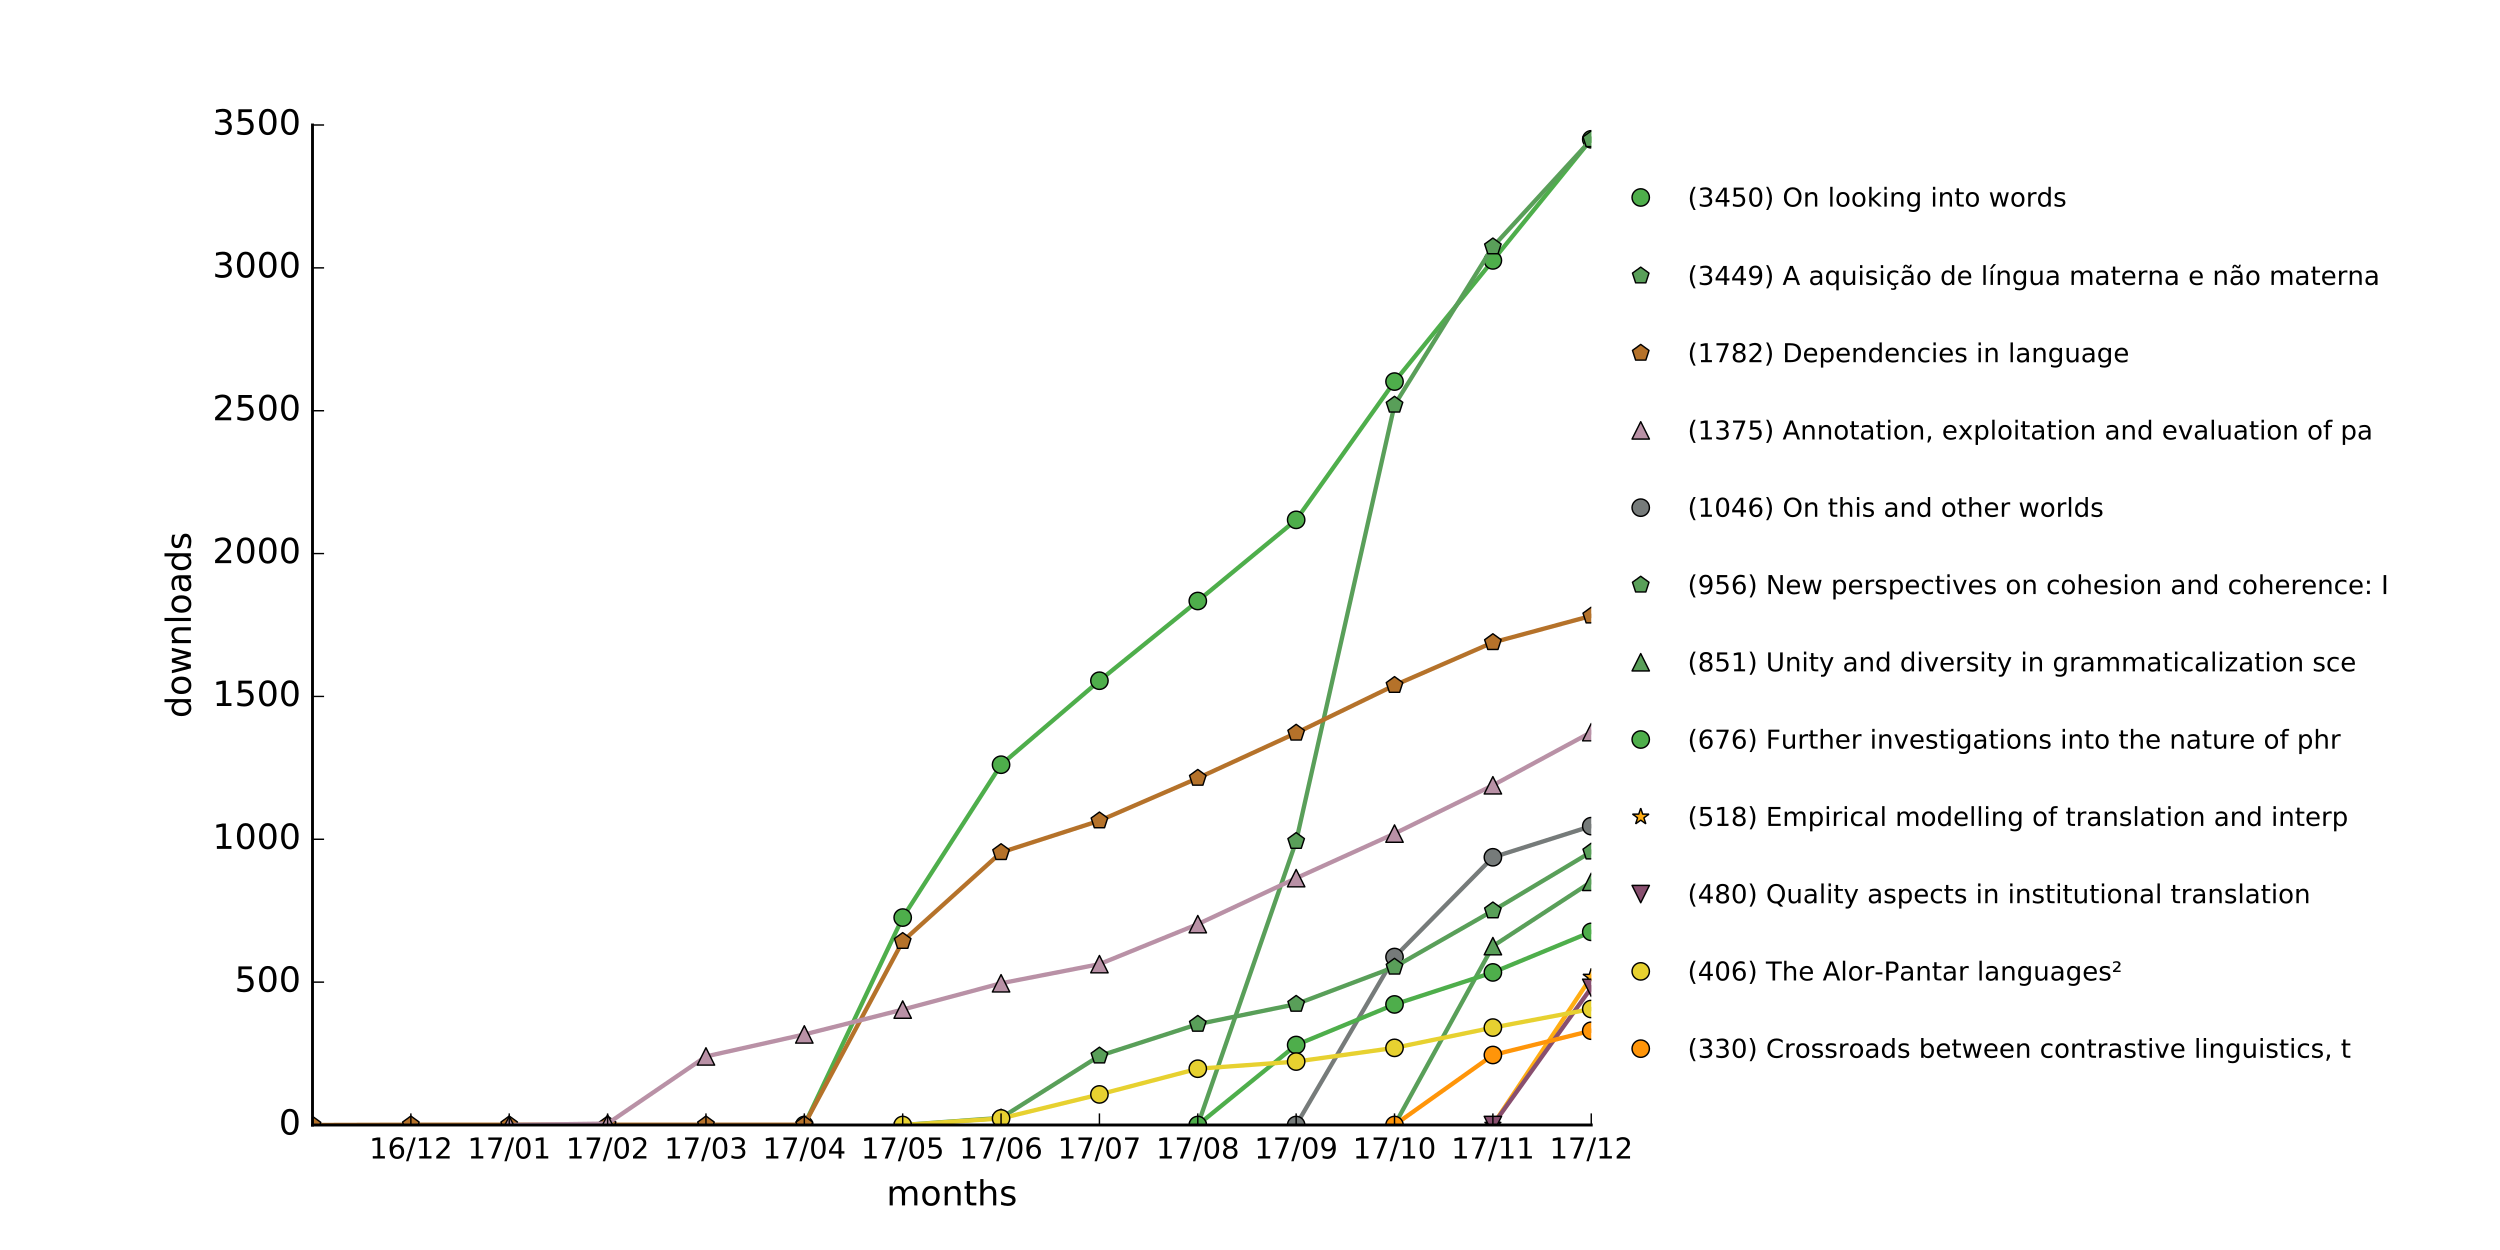 <?xml version="1.0" encoding="utf-8" standalone="no"?>
<!DOCTYPE svg PUBLIC "-//W3C//DTD SVG 1.1//EN"
  "http://www.w3.org/Graphics/SVG/1.1/DTD/svg11.dtd">
<!-- Created with matplotlib (http://matplotlib.org/) -->
<svg height="432pt" version="1.1" viewBox="0 0 864 432" width="864pt" xmlns="http://www.w3.org/2000/svg" xmlns:xlink="http://www.w3.org/1999/xlink">
 <defs>
  <style type="text/css">
*{stroke-linecap:butt;stroke-linejoin:round;stroke-miterlimit:100000;}
  </style>
 </defs>
 <g id="figure_1">
  <g id="patch_1">
   <path d="M 0 432 
L 864 432 
L 864 0 
L 0 0 
z
" style="fill:#ffffff;"/>
  </g>
  <g id="axes_1">
   <g id="patch_2">
    <path d="M 108 388.8 
L 549.936 388.8 
L 549.936 43.2 
L 108 43.2 
z
" style="fill:#ffffff;"/>
   </g>
   <g id="line2d_1">
    <path clip-path="url(#p9689b3d9fa)" d="M 277.975 388.8 
L 311.97 317.113 
L 345.966 264.285 
L 379.961 235.255 
L 413.956 207.706 
L 447.951 179.663 
L 481.946 131.871 
L 515.941 90.004 
L 549.936 48.137 
" style="fill:none;stroke:#4eae4b;stroke-linecap:square;stroke-width:1.5;"/>
   </g>
   <g id="line2d_2">
    <defs>
     <path d="M 0 3 
C 0.796 3 1.559 2.684 2.121 2.121 
C 2.684 1.559 3 0.796 3 0 
C 3 -0.796 2.684 -1.559 2.121 -2.121 
C 1.559 -2.684 0.796 -3 0 -3 
C -0.796 -3 -1.559 -2.684 -2.121 -2.121 
C -2.684 -1.559 -3 -0.796 -3 0 
C -3 0.796 -2.684 1.559 -2.121 2.121 
C -1.559 2.684 -0.796 3 0 3 
z
" id="m24acb32052" style="stroke:#000000;stroke-width:0.5;"/>
    </defs>
    <g clip-path="url(#p9689b3d9fa)">
     <use style="fill:#4eae4b;stroke:#000000;stroke-width:0.5;" x="277.975" xlink:href="#m24acb32052" y="388.8"/>
     <use style="fill:#4eae4b;stroke:#000000;stroke-width:0.5;" x="311.97" xlink:href="#m24acb32052" y="317.113"/>
     <use style="fill:#4eae4b;stroke:#000000;stroke-width:0.5;" x="345.966" xlink:href="#m24acb32052" y="264.285"/>
     <use style="fill:#4eae4b;stroke:#000000;stroke-width:0.5;" x="379.961" xlink:href="#m24acb32052" y="235.255"/>
     <use style="fill:#4eae4b;stroke:#000000;stroke-width:0.5;" x="413.956" xlink:href="#m24acb32052" y="207.706"/>
     <use style="fill:#4eae4b;stroke:#000000;stroke-width:0.5;" x="447.951" xlink:href="#m24acb32052" y="179.663"/>
     <use style="fill:#4eae4b;stroke:#000000;stroke-width:0.5;" x="481.946" xlink:href="#m24acb32052" y="131.871"/>
     <use style="fill:#4eae4b;stroke:#000000;stroke-width:0.5;" x="515.941" xlink:href="#m24acb32052" y="90.004"/>
     <use style="fill:#4eae4b;stroke:#000000;stroke-width:0.5;" x="549.936" xlink:href="#m24acb32052" y="48.137"/>
    </g>
   </g>
   <g id="line2d_3">
    <path clip-path="url(#p9689b3d9fa)" d="M 413.956 388.8 
L 447.951 290.748 
L 481.946 139.968 
L 515.941 85.264 
L 549.936 48.236 
" style="fill:none;stroke:#599f59;stroke-linecap:square;stroke-width:1.5;"/>
   </g>
   <g id="line2d_4">
    <defs>
     <path d="M 0 -3 
L -2.853 -0.927 
L -1.763 2.427 
L 1.763 2.427 
L 2.853 -0.927 
z
" id="mc943962e92" style="stroke:#000000;stroke-linejoin:miter;stroke-width:0.5;"/>
    </defs>
    <g clip-path="url(#p9689b3d9fa)">
     <use style="fill:#599f59;stroke:#000000;stroke-linejoin:miter;stroke-width:0.5;" x="413.956" xlink:href="#mc943962e92" y="388.8"/>
     <use style="fill:#599f59;stroke:#000000;stroke-linejoin:miter;stroke-width:0.5;" x="447.951" xlink:href="#mc943962e92" y="290.748"/>
     <use style="fill:#599f59;stroke:#000000;stroke-linejoin:miter;stroke-width:0.5;" x="481.946" xlink:href="#mc943962e92" y="139.968"/>
     <use style="fill:#599f59;stroke:#000000;stroke-linejoin:miter;stroke-width:0.5;" x="515.941" xlink:href="#mc943962e92" y="85.264"/>
     <use style="fill:#599f59;stroke:#000000;stroke-linejoin:miter;stroke-width:0.5;" x="549.936" xlink:href="#mc943962e92" y="48.236"/>
    </g>
   </g>
   <g id="line2d_5">
    <path clip-path="url(#p9689b3d9fa)" d="M 108 388.8 
L 141.995 388.701 
L 175.99 388.701 
L 209.985 388.701 
L 243.98 388.701 
L 277.975 388.701 
L 311.97 325.308 
L 345.966 294.599 
L 379.961 283.639 
L 413.956 268.926 
L 447.951 253.325 
L 481.946 236.835 
L 515.941 222.023 
L 549.936 212.84 
" style="fill:none;stroke:#b5722a;stroke-linecap:square;stroke-width:1.5;"/>
   </g>
   <g id="line2d_6">
    <defs>
     <path d="M 0 -3 
L -2.853 -0.927 
L -1.763 2.427 
L 1.763 2.427 
L 2.853 -0.927 
z
" id="mc432c73da5" style="stroke:#000000;stroke-linejoin:miter;stroke-width:0.5;"/>
    </defs>
    <g clip-path="url(#p9689b3d9fa)">
     <use style="fill:#b5722a;stroke:#000000;stroke-linejoin:miter;stroke-width:0.5;" x="108.0" xlink:href="#mc432c73da5" y="388.8"/>
     <use style="fill:#b5722a;stroke:#000000;stroke-linejoin:miter;stroke-width:0.5;" x="141.995" xlink:href="#mc432c73da5" y="388.701"/>
     <use style="fill:#b5722a;stroke:#000000;stroke-linejoin:miter;stroke-width:0.5;" x="175.99" xlink:href="#mc432c73da5" y="388.701"/>
     <use style="fill:#b5722a;stroke:#000000;stroke-linejoin:miter;stroke-width:0.5;" x="209.985" xlink:href="#mc432c73da5" y="388.701"/>
     <use style="fill:#b5722a;stroke:#000000;stroke-linejoin:miter;stroke-width:0.5;" x="243.98" xlink:href="#mc432c73da5" y="388.701"/>
     <use style="fill:#b5722a;stroke:#000000;stroke-linejoin:miter;stroke-width:0.5;" x="277.975" xlink:href="#mc432c73da5" y="388.701"/>
     <use style="fill:#b5722a;stroke:#000000;stroke-linejoin:miter;stroke-width:0.5;" x="311.97" xlink:href="#mc432c73da5" y="325.308"/>
     <use style="fill:#b5722a;stroke:#000000;stroke-linejoin:miter;stroke-width:0.5;" x="345.966" xlink:href="#mc432c73da5" y="294.599"/>
     <use style="fill:#b5722a;stroke:#000000;stroke-linejoin:miter;stroke-width:0.5;" x="379.961" xlink:href="#mc432c73da5" y="283.639"/>
     <use style="fill:#b5722a;stroke:#000000;stroke-linejoin:miter;stroke-width:0.5;" x="413.956" xlink:href="#mc432c73da5" y="268.926"/>
     <use style="fill:#b5722a;stroke:#000000;stroke-linejoin:miter;stroke-width:0.5;" x="447.951" xlink:href="#mc432c73da5" y="253.325"/>
     <use style="fill:#b5722a;stroke:#000000;stroke-linejoin:miter;stroke-width:0.5;" x="481.946" xlink:href="#mc432c73da5" y="236.835"/>
     <use style="fill:#b5722a;stroke:#000000;stroke-linejoin:miter;stroke-width:0.5;" x="515.941" xlink:href="#mc432c73da5" y="222.023"/>
     <use style="fill:#b5722a;stroke:#000000;stroke-linejoin:miter;stroke-width:0.5;" x="549.936" xlink:href="#mc432c73da5" y="212.84"/>
    </g>
   </g>
   <g id="line2d_7">
    <path clip-path="url(#p9689b3d9fa)" d="M 175.99 388.8 
L 209.985 388.306 
L 243.98 365.102 
L 277.975 357.499 
L 311.97 348.908 
L 345.966 339.824 
L 379.961 333.208 
L 413.956 319.384 
L 447.951 303.486 
L 481.946 288.082 
L 515.941 271.395 
L 549.936 253.029 
" style="fill:none;stroke:#b991a6;stroke-linecap:square;stroke-width:1.5;"/>
   </g>
   <g id="line2d_8">
    <defs>
     <path d="M 0 -3 
L -3 3 
L 3 3 
z
" id="mefd658ea5a" style="stroke:#000000;stroke-linejoin:miter;stroke-width:0.5;"/>
    </defs>
    <g clip-path="url(#p9689b3d9fa)">
     <use style="fill:#b991a6;stroke:#000000;stroke-linejoin:miter;stroke-width:0.5;" x="175.99" xlink:href="#mefd658ea5a" y="388.8"/>
     <use style="fill:#b991a6;stroke:#000000;stroke-linejoin:miter;stroke-width:0.5;" x="209.985" xlink:href="#mefd658ea5a" y="388.306"/>
     <use style="fill:#b991a6;stroke:#000000;stroke-linejoin:miter;stroke-width:0.5;" x="243.98" xlink:href="#mefd658ea5a" y="365.102"/>
     <use style="fill:#b991a6;stroke:#000000;stroke-linejoin:miter;stroke-width:0.5;" x="277.975" xlink:href="#mefd658ea5a" y="357.499"/>
     <use style="fill:#b991a6;stroke:#000000;stroke-linejoin:miter;stroke-width:0.5;" x="311.97" xlink:href="#mefd658ea5a" y="348.908"/>
     <use style="fill:#b991a6;stroke:#000000;stroke-linejoin:miter;stroke-width:0.5;" x="345.966" xlink:href="#mefd658ea5a" y="339.824"/>
     <use style="fill:#b991a6;stroke:#000000;stroke-linejoin:miter;stroke-width:0.5;" x="379.961" xlink:href="#mefd658ea5a" y="333.208"/>
     <use style="fill:#b991a6;stroke:#000000;stroke-linejoin:miter;stroke-width:0.5;" x="413.956" xlink:href="#mefd658ea5a" y="319.384"/>
     <use style="fill:#b991a6;stroke:#000000;stroke-linejoin:miter;stroke-width:0.5;" x="447.951" xlink:href="#mefd658ea5a" y="303.486"/>
     <use style="fill:#b991a6;stroke:#000000;stroke-linejoin:miter;stroke-width:0.5;" x="481.946" xlink:href="#mefd658ea5a" y="288.082"/>
     <use style="fill:#b991a6;stroke:#000000;stroke-linejoin:miter;stroke-width:0.5;" x="515.941" xlink:href="#mefd658ea5a" y="271.395"/>
     <use style="fill:#b991a6;stroke:#000000;stroke-linejoin:miter;stroke-width:0.5;" x="549.936" xlink:href="#mefd658ea5a" y="253.029"/>
    </g>
   </g>
   <g id="line2d_9">
    <path clip-path="url(#p9689b3d9fa)" d="M 447.951 388.8 
L 481.946 330.739 
L 515.941 296.278 
L 549.936 285.515 
" style="fill:none;stroke:#767b7a;stroke-linecap:square;stroke-width:1.5;"/>
   </g>
   <g id="line2d_10">
    <defs>
     <path d="M 0 3 
C 0.796 3 1.559 2.684 2.121 2.121 
C 2.684 1.559 3 0.796 3 0 
C 3 -0.796 2.684 -1.559 2.121 -2.121 
C 1.559 -2.684 0.796 -3 0 -3 
C -0.796 -3 -1.559 -2.684 -2.121 -2.121 
C -2.684 -1.559 -3 -0.796 -3 0 
C -3 0.796 -2.684 1.559 -2.121 2.121 
C -1.559 2.684 -0.796 3 0 3 
z
" id="mf2b8a15855" style="stroke:#000000;stroke-width:0.5;"/>
    </defs>
    <g clip-path="url(#p9689b3d9fa)">
     <use style="fill:#767b7a;stroke:#000000;stroke-width:0.5;" x="447.951" xlink:href="#mf2b8a15855" y="388.8"/>
     <use style="fill:#767b7a;stroke:#000000;stroke-width:0.5;" x="481.946" xlink:href="#mf2b8a15855" y="330.739"/>
     <use style="fill:#767b7a;stroke:#000000;stroke-width:0.5;" x="515.941" xlink:href="#mf2b8a15855" y="296.278"/>
     <use style="fill:#767b7a;stroke:#000000;stroke-width:0.5;" x="549.936" xlink:href="#mf2b8a15855" y="285.515"/>
    </g>
   </g>
   <g id="line2d_11">
    <path clip-path="url(#p9689b3d9fa)" d="M 311.97 388.8 
L 345.966 386.331 
L 379.961 364.904 
L 413.956 353.944 
L 447.951 347.032 
L 481.946 334.195 
L 515.941 314.743 
L 549.936 294.402 
" style="fill:none;stroke:#599f59;stroke-linecap:square;stroke-width:1.5;"/>
   </g>
   <g id="line2d_12">
    <g clip-path="url(#p9689b3d9fa)">
     <use style="fill:#599f59;stroke:#000000;stroke-linejoin:miter;stroke-width:0.5;" x="311.97" xlink:href="#mc943962e92" y="388.8"/>
     <use style="fill:#599f59;stroke:#000000;stroke-linejoin:miter;stroke-width:0.5;" x="345.966" xlink:href="#mc943962e92" y="386.331"/>
     <use style="fill:#599f59;stroke:#000000;stroke-linejoin:miter;stroke-width:0.5;" x="379.961" xlink:href="#mc943962e92" y="364.904"/>
     <use style="fill:#599f59;stroke:#000000;stroke-linejoin:miter;stroke-width:0.5;" x="413.956" xlink:href="#mc943962e92" y="353.944"/>
     <use style="fill:#599f59;stroke:#000000;stroke-linejoin:miter;stroke-width:0.5;" x="447.951" xlink:href="#mc943962e92" y="347.032"/>
     <use style="fill:#599f59;stroke:#000000;stroke-linejoin:miter;stroke-width:0.5;" x="481.946" xlink:href="#mc943962e92" y="334.195"/>
     <use style="fill:#599f59;stroke:#000000;stroke-linejoin:miter;stroke-width:0.5;" x="515.941" xlink:href="#mc943962e92" y="314.743"/>
     <use style="fill:#599f59;stroke:#000000;stroke-linejoin:miter;stroke-width:0.5;" x="549.936" xlink:href="#mc943962e92" y="294.402"/>
    </g>
   </g>
   <g id="line2d_13">
    <path clip-path="url(#p9689b3d9fa)" d="M 481.946 388.8 
L 515.941 326.987 
L 549.936 304.77 
" style="fill:none;stroke:#599f59;stroke-linecap:square;stroke-width:1.5;"/>
   </g>
   <g id="line2d_14">
    <defs>
     <path d="M 0 -3 
L -3 3 
L 3 3 
z
" id="mf631f7ac5c" style="stroke:#000000;stroke-linejoin:miter;stroke-width:0.5;"/>
    </defs>
    <g clip-path="url(#p9689b3d9fa)">
     <use style="fill:#599f59;stroke:#000000;stroke-linejoin:miter;stroke-width:0.5;" x="481.946" xlink:href="#mf631f7ac5c" y="388.8"/>
     <use style="fill:#599f59;stroke:#000000;stroke-linejoin:miter;stroke-width:0.5;" x="515.941" xlink:href="#mf631f7ac5c" y="326.987"/>
     <use style="fill:#599f59;stroke:#000000;stroke-linejoin:miter;stroke-width:0.5;" x="549.936" xlink:href="#mf631f7ac5c" y="304.77"/>
    </g>
   </g>
   <g id="line2d_15">
    <path clip-path="url(#p9689b3d9fa)" d="M 413.956 388.8 
L 447.951 361.152 
L 481.946 347.131 
L 515.941 336.071 
L 549.936 322.05 
" style="fill:none;stroke:#4eae4b;stroke-linecap:square;stroke-width:1.5;"/>
   </g>
   <g id="line2d_16">
    <g clip-path="url(#p9689b3d9fa)">
     <use style="fill:#4eae4b;stroke:#000000;stroke-width:0.5;" x="413.956" xlink:href="#m24acb32052" y="388.8"/>
     <use style="fill:#4eae4b;stroke:#000000;stroke-width:0.5;" x="447.951" xlink:href="#m24acb32052" y="361.152"/>
     <use style="fill:#4eae4b;stroke:#000000;stroke-width:0.5;" x="481.946" xlink:href="#m24acb32052" y="347.131"/>
     <use style="fill:#4eae4b;stroke:#000000;stroke-width:0.5;" x="515.941" xlink:href="#m24acb32052" y="336.071"/>
     <use style="fill:#4eae4b;stroke:#000000;stroke-width:0.5;" x="549.936" xlink:href="#m24acb32052" y="322.05"/>
    </g>
   </g>
   <g id="line2d_17">
    <path clip-path="url(#p9689b3d9fa)" d="M 515.941 388.8 
L 549.936 337.651 
" style="fill:none;stroke:#ffad12;stroke-linecap:square;stroke-width:1.5;"/>
   </g>
   <g id="line2d_18">
    <defs>
     <path d="M 0 -3 
L -0.674 -0.927 
L -2.853 -0.927 
L -1.09 0.354 
L -1.763 2.427 
L -0 1.146 
L 1.763 2.427 
L 1.09 0.354 
L 2.853 -0.927 
L 0.674 -0.927 
z
" id="m2bebba7164" style="stroke:#000000;stroke-linejoin:bevel;stroke-width:0.5;"/>
    </defs>
    <g clip-path="url(#p9689b3d9fa)">
     <use style="fill:#ffad12;stroke:#000000;stroke-linejoin:bevel;stroke-width:0.5;" x="515.941" xlink:href="#m2bebba7164" y="388.8"/>
     <use style="fill:#ffad12;stroke:#000000;stroke-linejoin:bevel;stroke-width:0.5;" x="549.936" xlink:href="#m2bebba7164" y="337.651"/>
    </g>
   </g>
   <g id="line2d_19">
    <path clip-path="url(#p9689b3d9fa)" d="M 515.941 388.8 
L 549.936 341.403 
" style="fill:none;stroke:#884f6f;stroke-linecap:square;stroke-width:1.5;"/>
   </g>
   <g id="line2d_20">
    <defs>
     <path d="M -0 3 
L 3 -3 
L -3 -3 
z
" id="mf79c73fa80" style="stroke:#000000;stroke-linejoin:miter;stroke-width:0.5;"/>
    </defs>
    <g clip-path="url(#p9689b3d9fa)">
     <use style="fill:#884f6f;stroke:#000000;stroke-linejoin:miter;stroke-width:0.5;" x="515.941" xlink:href="#mf79c73fa80" y="388.8"/>
     <use style="fill:#884f6f;stroke:#000000;stroke-linejoin:miter;stroke-width:0.5;" x="549.936" xlink:href="#mf79c73fa80" y="341.403"/>
    </g>
   </g>
   <g id="line2d_21">
    <path clip-path="url(#p9689b3d9fa)" d="M 311.97 388.8 
L 345.966 386.529 
L 379.961 378.235 
L 413.956 369.348 
L 447.951 366.879 
L 481.946 362.139 
L 515.941 355.129 
L 549.936 348.71 
" style="fill:none;stroke:#e7d130;stroke-linecap:square;stroke-width:1.5;"/>
   </g>
   <g id="line2d_22">
    <defs>
     <path d="M 0 3 
C 0.796 3 1.559 2.684 2.121 2.121 
C 2.684 1.559 3 0.796 3 0 
C 3 -0.796 2.684 -1.559 2.121 -2.121 
C 1.559 -2.684 0.796 -3 0 -3 
C -0.796 -3 -1.559 -2.684 -2.121 -2.121 
C -2.684 -1.559 -3 -0.796 -3 0 
C -3 0.796 -2.684 1.559 -2.121 2.121 
C -1.559 2.684 -0.796 3 0 3 
z
" id="mc860a15a23" style="stroke:#000000;stroke-width:0.5;"/>
    </defs>
    <g clip-path="url(#p9689b3d9fa)">
     <use style="fill:#e7d130;stroke:#000000;stroke-width:0.5;" x="311.97" xlink:href="#mc860a15a23" y="388.8"/>
     <use style="fill:#e7d130;stroke:#000000;stroke-width:0.5;" x="345.966" xlink:href="#mc860a15a23" y="386.529"/>
     <use style="fill:#e7d130;stroke:#000000;stroke-width:0.5;" x="379.961" xlink:href="#mc860a15a23" y="378.235"/>
     <use style="fill:#e7d130;stroke:#000000;stroke-width:0.5;" x="413.956" xlink:href="#mc860a15a23" y="369.348"/>
     <use style="fill:#e7d130;stroke:#000000;stroke-width:0.5;" x="447.951" xlink:href="#mc860a15a23" y="366.879"/>
     <use style="fill:#e7d130;stroke:#000000;stroke-width:0.5;" x="481.946" xlink:href="#mc860a15a23" y="362.139"/>
     <use style="fill:#e7d130;stroke:#000000;stroke-width:0.5;" x="515.941" xlink:href="#mc860a15a23" y="355.129"/>
     <use style="fill:#e7d130;stroke:#000000;stroke-width:0.5;" x="549.936" xlink:href="#mc860a15a23" y="348.71"/>
    </g>
   </g>
   <g id="line2d_23">
    <path clip-path="url(#p9689b3d9fa)" d="M 481.946 388.8 
L 515.941 364.608 
L 549.936 356.215 
" style="fill:none;stroke:#ff9509;stroke-linecap:square;stroke-width:1.5;"/>
   </g>
   <g id="line2d_24">
    <defs>
     <path d="M 0 3 
C 0.796 3 1.559 2.684 2.121 2.121 
C 2.684 1.559 3 0.796 3 0 
C 3 -0.796 2.684 -1.559 2.121 -2.121 
C 1.559 -2.684 0.796 -3 0 -3 
C -0.796 -3 -1.559 -2.684 -2.121 -2.121 
C -2.684 -1.559 -3 -0.796 -3 0 
C -3 0.796 -2.684 1.559 -2.121 2.121 
C -1.559 2.684 -0.796 3 0 3 
z
" id="mf27bb3bc31" style="stroke:#000000;stroke-width:0.5;"/>
    </defs>
    <g clip-path="url(#p9689b3d9fa)">
     <use style="fill:#ff9509;stroke:#000000;stroke-width:0.5;" x="481.946" xlink:href="#mf27bb3bc31" y="388.8"/>
     <use style="fill:#ff9509;stroke:#000000;stroke-width:0.5;" x="515.941" xlink:href="#mf27bb3bc31" y="364.608"/>
     <use style="fill:#ff9509;stroke:#000000;stroke-width:0.5;" x="549.936" xlink:href="#mf27bb3bc31" y="356.215"/>
    </g>
   </g>
   <g id="patch_3">
    <path d="M 108 388.8 
L 549.936 388.8 
" style="fill:none;stroke:#000000;stroke-linecap:square;stroke-linejoin:miter;"/>
   </g>
   <g id="patch_4">
    <path d="M 108 388.8 
L 108 43.2 
" style="fill:none;stroke:#000000;stroke-linecap:square;stroke-linejoin:miter;"/>
   </g>
   <g id="matplotlib.axis_1">
    <g id="xtick_1">
     <g id="line2d_25">
      <defs>
       <path d="M 0 0 
L 0 -4 
" id="m046ffbf1cd" style="stroke:#000000;stroke-width:0.5;"/>
      </defs>
      <g>
       <use style="stroke:#000000;stroke-width:0.5;" x="141.995" xlink:href="#m046ffbf1cd" y="388.8"/>
      </g>
     </g>
     <g id="text_1">
      <!-- 16/12 -->
      <defs>
       <path d="M 19.188 8.297 
L 53.609 8.297 
L 53.609 0 
L 7.328 0 
L 7.328 8.297 
Q 12.938 14.109 22.625 23.891 
Q 32.328 33.688 34.812 36.531 
Q 39.547 41.844 41.422 45.531 
Q 43.312 49.219 43.312 52.781 
Q 43.312 58.594 39.234 62.25 
Q 35.156 65.922 28.609 65.922 
Q 23.969 65.922 18.812 64.312 
Q 13.672 62.703 7.812 59.422 
L 7.812 69.391 
Q 13.766 71.781 18.938 73 
Q 24.125 74.219 28.422 74.219 
Q 39.75 74.219 46.484 68.547 
Q 53.219 62.891 53.219 53.422 
Q 53.219 48.922 51.531 44.891 
Q 49.859 40.875 45.406 35.406 
Q 44.188 33.984 37.641 27.219 
Q 31.109 20.453 19.188 8.297 
" id="BitstreamVeraSans-Roman-32"/>
       <path d="M 12.406 8.297 
L 28.516 8.297 
L 28.516 63.922 
L 10.984 60.406 
L 10.984 69.391 
L 28.422 72.906 
L 38.281 72.906 
L 38.281 8.297 
L 54.391 8.297 
L 54.391 0 
L 12.406 0 
z
" id="BitstreamVeraSans-Roman-31"/>
       <path d="M 33.016 40.375 
Q 26.375 40.375 22.484 35.828 
Q 18.609 31.297 18.609 23.391 
Q 18.609 15.531 22.484 10.953 
Q 26.375 6.391 33.016 6.391 
Q 39.656 6.391 43.531 10.953 
Q 47.406 15.531 47.406 23.391 
Q 47.406 31.297 43.531 35.828 
Q 39.656 40.375 33.016 40.375 
M 52.594 71.297 
L 52.594 62.312 
Q 48.875 64.062 45.094 64.984 
Q 41.312 65.922 37.594 65.922 
Q 27.828 65.922 22.672 59.328 
Q 17.531 52.734 16.797 39.406 
Q 19.672 43.656 24.016 45.922 
Q 28.375 48.188 33.594 48.188 
Q 44.578 48.188 50.953 41.516 
Q 57.328 34.859 57.328 23.391 
Q 57.328 12.156 50.688 5.359 
Q 44.047 -1.422 33.016 -1.422 
Q 20.359 -1.422 13.672 8.266 
Q 6.984 17.969 6.984 36.375 
Q 6.984 53.656 15.188 63.938 
Q 23.391 74.219 37.203 74.219 
Q 40.922 74.219 44.703 73.484 
Q 48.484 72.75 52.594 71.297 
" id="BitstreamVeraSans-Roman-36"/>
       <path d="M 25.391 72.906 
L 33.688 72.906 
L 8.297 -9.281 
L 0 -9.281 
z
" id="BitstreamVeraSans-Roman-2f"/>
      </defs>
      <g transform="translate(127.586 400.398)scale(0.1 -0.1)">
       <use xlink:href="#BitstreamVeraSans-Roman-31"/>
       <use x="63.623" xlink:href="#BitstreamVeraSans-Roman-36"/>
       <use x="127.246" xlink:href="#BitstreamVeraSans-Roman-2f"/>
       <use x="160.938" xlink:href="#BitstreamVeraSans-Roman-31"/>
       <use x="224.561" xlink:href="#BitstreamVeraSans-Roman-32"/>
      </g>
     </g>
    </g>
    <g id="xtick_2">
     <g id="line2d_26">
      <g>
       <use style="stroke:#000000;stroke-width:0.5;" x="175.99" xlink:href="#m046ffbf1cd" y="388.8"/>
      </g>
     </g>
     <g id="text_2">
      <!-- 17/01 -->
      <defs>
       <path d="M 31.781 66.406 
Q 24.172 66.406 20.328 58.906 
Q 16.5 51.422 16.5 36.375 
Q 16.5 21.391 20.328 13.891 
Q 24.172 6.391 31.781 6.391 
Q 39.453 6.391 43.281 13.891 
Q 47.125 21.391 47.125 36.375 
Q 47.125 51.422 43.281 58.906 
Q 39.453 66.406 31.781 66.406 
M 31.781 74.219 
Q 44.047 74.219 50.516 64.516 
Q 56.984 54.828 56.984 36.375 
Q 56.984 17.969 50.516 8.266 
Q 44.047 -1.422 31.781 -1.422 
Q 19.531 -1.422 13.062 8.266 
Q 6.594 17.969 6.594 36.375 
Q 6.594 54.828 13.062 64.516 
Q 19.531 74.219 31.781 74.219 
" id="BitstreamVeraSans-Roman-30"/>
       <path d="M 8.203 72.906 
L 55.078 72.906 
L 55.078 68.703 
L 28.609 0 
L 18.312 0 
L 43.219 64.594 
L 8.203 64.594 
z
" id="BitstreamVeraSans-Roman-37"/>
      </defs>
      <g transform="translate(161.581 400.398)scale(0.1 -0.1)">
       <use xlink:href="#BitstreamVeraSans-Roman-31"/>
       <use x="63.623" xlink:href="#BitstreamVeraSans-Roman-37"/>
       <use x="127.246" xlink:href="#BitstreamVeraSans-Roman-2f"/>
       <use x="160.938" xlink:href="#BitstreamVeraSans-Roman-30"/>
       <use x="224.561" xlink:href="#BitstreamVeraSans-Roman-31"/>
      </g>
     </g>
    </g>
    <g id="xtick_3">
     <g id="line2d_27">
      <g>
       <use style="stroke:#000000;stroke-width:0.5;" x="209.985" xlink:href="#m046ffbf1cd" y="388.8"/>
      </g>
     </g>
     <g id="text_3">
      <!-- 17/02 -->
      <g transform="translate(195.576 400.398)scale(0.1 -0.1)">
       <use xlink:href="#BitstreamVeraSans-Roman-31"/>
       <use x="63.623" xlink:href="#BitstreamVeraSans-Roman-37"/>
       <use x="127.246" xlink:href="#BitstreamVeraSans-Roman-2f"/>
       <use x="160.938" xlink:href="#BitstreamVeraSans-Roman-30"/>
       <use x="224.561" xlink:href="#BitstreamVeraSans-Roman-32"/>
      </g>
     </g>
    </g>
    <g id="xtick_4">
     <g id="line2d_28">
      <g>
       <use style="stroke:#000000;stroke-width:0.5;" x="243.98" xlink:href="#m046ffbf1cd" y="388.8"/>
      </g>
     </g>
     <g id="text_4">
      <!-- 17/03 -->
      <defs>
       <path d="M 40.578 39.312 
Q 47.656 37.797 51.625 33 
Q 55.609 28.219 55.609 21.188 
Q 55.609 10.406 48.188 4.484 
Q 40.766 -1.422 27.094 -1.422 
Q 22.516 -1.422 17.656 -0.516 
Q 12.797 0.391 7.625 2.203 
L 7.625 11.719 
Q 11.719 9.328 16.594 8.109 
Q 21.484 6.891 26.812 6.891 
Q 36.078 6.891 40.938 10.547 
Q 45.797 14.203 45.797 21.188 
Q 45.797 27.641 41.281 31.266 
Q 36.766 34.906 28.719 34.906 
L 20.219 34.906 
L 20.219 43.016 
L 29.109 43.016 
Q 36.375 43.016 40.234 45.922 
Q 44.094 48.828 44.094 54.297 
Q 44.094 59.906 40.109 62.906 
Q 36.141 65.922 28.719 65.922 
Q 24.656 65.922 20.016 65.031 
Q 15.375 64.156 9.812 62.312 
L 9.812 71.094 
Q 15.438 72.656 20.344 73.438 
Q 25.25 74.219 29.594 74.219 
Q 40.828 74.219 47.359 69.109 
Q 53.906 64.016 53.906 55.328 
Q 53.906 49.266 50.438 45.094 
Q 46.969 40.922 40.578 39.312 
" id="BitstreamVeraSans-Roman-33"/>
      </defs>
      <g transform="translate(229.571 400.398)scale(0.1 -0.1)">
       <use xlink:href="#BitstreamVeraSans-Roman-31"/>
       <use x="63.623" xlink:href="#BitstreamVeraSans-Roman-37"/>
       <use x="127.246" xlink:href="#BitstreamVeraSans-Roman-2f"/>
       <use x="160.938" xlink:href="#BitstreamVeraSans-Roman-30"/>
       <use x="224.561" xlink:href="#BitstreamVeraSans-Roman-33"/>
      </g>
     </g>
    </g>
    <g id="xtick_5">
     <g id="line2d_29">
      <g>
       <use style="stroke:#000000;stroke-width:0.5;" x="277.975" xlink:href="#m046ffbf1cd" y="388.8"/>
      </g>
     </g>
     <g id="text_5">
      <!-- 17/04 -->
      <defs>
       <path d="M 37.797 64.312 
L 12.891 25.391 
L 37.797 25.391 
z
M 35.203 72.906 
L 47.609 72.906 
L 47.609 25.391 
L 58.016 25.391 
L 58.016 17.188 
L 47.609 17.188 
L 47.609 0 
L 37.797 0 
L 37.797 17.188 
L 4.891 17.188 
L 4.891 26.703 
z
" id="BitstreamVeraSans-Roman-34"/>
      </defs>
      <g transform="translate(263.566 400.398)scale(0.1 -0.1)">
       <use xlink:href="#BitstreamVeraSans-Roman-31"/>
       <use x="63.623" xlink:href="#BitstreamVeraSans-Roman-37"/>
       <use x="127.246" xlink:href="#BitstreamVeraSans-Roman-2f"/>
       <use x="160.938" xlink:href="#BitstreamVeraSans-Roman-30"/>
       <use x="224.561" xlink:href="#BitstreamVeraSans-Roman-34"/>
      </g>
     </g>
    </g>
    <g id="xtick_6">
     <g id="line2d_30">
      <g>
       <use style="stroke:#000000;stroke-width:0.5;" x="311.97" xlink:href="#m046ffbf1cd" y="388.8"/>
      </g>
     </g>
     <g id="text_6">
      <!-- 17/05 -->
      <defs>
       <path d="M 10.797 72.906 
L 49.516 72.906 
L 49.516 64.594 
L 19.828 64.594 
L 19.828 46.734 
Q 21.969 47.469 24.109 47.828 
Q 26.266 48.188 28.422 48.188 
Q 40.625 48.188 47.75 41.5 
Q 54.891 34.812 54.891 23.391 
Q 54.891 11.625 47.562 5.094 
Q 40.234 -1.422 26.906 -1.422 
Q 22.312 -1.422 17.547 -0.641 
Q 12.797 0.141 7.719 1.703 
L 7.719 11.625 
Q 12.109 9.234 16.797 8.062 
Q 21.484 6.891 26.703 6.891 
Q 35.156 6.891 40.078 11.328 
Q 45.016 15.766 45.016 23.391 
Q 45.016 31 40.078 35.438 
Q 35.156 39.891 26.703 39.891 
Q 22.75 39.891 18.812 39.016 
Q 14.891 38.141 10.797 36.281 
z
" id="BitstreamVeraSans-Roman-35"/>
      </defs>
      <g transform="translate(297.561 400.398)scale(0.1 -0.1)">
       <use xlink:href="#BitstreamVeraSans-Roman-31"/>
       <use x="63.623" xlink:href="#BitstreamVeraSans-Roman-37"/>
       <use x="127.246" xlink:href="#BitstreamVeraSans-Roman-2f"/>
       <use x="160.938" xlink:href="#BitstreamVeraSans-Roman-30"/>
       <use x="224.561" xlink:href="#BitstreamVeraSans-Roman-35"/>
      </g>
     </g>
    </g>
    <g id="xtick_7">
     <g id="line2d_31">
      <g>
       <use style="stroke:#000000;stroke-width:0.5;" x="345.966" xlink:href="#m046ffbf1cd" y="388.8"/>
      </g>
     </g>
     <g id="text_7">
      <!-- 17/06 -->
      <g transform="translate(331.556 400.398)scale(0.1 -0.1)">
       <use xlink:href="#BitstreamVeraSans-Roman-31"/>
       <use x="63.623" xlink:href="#BitstreamVeraSans-Roman-37"/>
       <use x="127.246" xlink:href="#BitstreamVeraSans-Roman-2f"/>
       <use x="160.938" xlink:href="#BitstreamVeraSans-Roman-30"/>
       <use x="224.561" xlink:href="#BitstreamVeraSans-Roman-36"/>
      </g>
     </g>
    </g>
    <g id="xtick_8">
     <g id="line2d_32">
      <g>
       <use style="stroke:#000000;stroke-width:0.5;" x="379.961" xlink:href="#m046ffbf1cd" y="388.8"/>
      </g>
     </g>
     <g id="text_8">
      <!-- 17/07 -->
      <g transform="translate(365.551 400.398)scale(0.1 -0.1)">
       <use xlink:href="#BitstreamVeraSans-Roman-31"/>
       <use x="63.623" xlink:href="#BitstreamVeraSans-Roman-37"/>
       <use x="127.246" xlink:href="#BitstreamVeraSans-Roman-2f"/>
       <use x="160.938" xlink:href="#BitstreamVeraSans-Roman-30"/>
       <use x="224.561" xlink:href="#BitstreamVeraSans-Roman-37"/>
      </g>
     </g>
    </g>
    <g id="xtick_9">
     <g id="line2d_33">
      <g>
       <use style="stroke:#000000;stroke-width:0.5;" x="413.956" xlink:href="#m046ffbf1cd" y="388.8"/>
      </g>
     </g>
     <g id="text_9">
      <!-- 17/08 -->
      <defs>
       <path d="M 31.781 34.625 
Q 24.75 34.625 20.719 30.859 
Q 16.703 27.094 16.703 20.516 
Q 16.703 13.922 20.719 10.156 
Q 24.75 6.391 31.781 6.391 
Q 38.812 6.391 42.859 10.172 
Q 46.922 13.969 46.922 20.516 
Q 46.922 27.094 42.891 30.859 
Q 38.875 34.625 31.781 34.625 
M 21.922 38.812 
Q 15.578 40.375 12.031 44.719 
Q 8.5 49.078 8.5 55.328 
Q 8.5 64.062 14.719 69.141 
Q 20.953 74.219 31.781 74.219 
Q 42.672 74.219 48.875 69.141 
Q 55.078 64.062 55.078 55.328 
Q 55.078 49.078 51.531 44.719 
Q 48 40.375 41.703 38.812 
Q 48.828 37.156 52.797 32.312 
Q 56.781 27.484 56.781 20.516 
Q 56.781 9.906 50.312 4.234 
Q 43.844 -1.422 31.781 -1.422 
Q 19.734 -1.422 13.25 4.234 
Q 6.781 9.906 6.781 20.516 
Q 6.781 27.484 10.781 32.312 
Q 14.797 37.156 21.922 38.812 
M 18.312 54.391 
Q 18.312 48.734 21.844 45.562 
Q 25.391 42.391 31.781 42.391 
Q 38.141 42.391 41.719 45.562 
Q 45.312 48.734 45.312 54.391 
Q 45.312 60.062 41.719 63.234 
Q 38.141 66.406 31.781 66.406 
Q 25.391 66.406 21.844 63.234 
Q 18.312 60.062 18.312 54.391 
" id="BitstreamVeraSans-Roman-38"/>
      </defs>
      <g transform="translate(399.546 400.398)scale(0.1 -0.1)">
       <use xlink:href="#BitstreamVeraSans-Roman-31"/>
       <use x="63.623" xlink:href="#BitstreamVeraSans-Roman-37"/>
       <use x="127.246" xlink:href="#BitstreamVeraSans-Roman-2f"/>
       <use x="160.938" xlink:href="#BitstreamVeraSans-Roman-30"/>
       <use x="224.561" xlink:href="#BitstreamVeraSans-Roman-38"/>
      </g>
     </g>
    </g>
    <g id="xtick_10">
     <g id="line2d_34">
      <g>
       <use style="stroke:#000000;stroke-width:0.5;" x="447.951" xlink:href="#m046ffbf1cd" y="388.8"/>
      </g>
     </g>
     <g id="text_10">
      <!-- 17/09 -->
      <defs>
       <path d="M 10.984 1.516 
L 10.984 10.5 
Q 14.703 8.734 18.5 7.812 
Q 22.312 6.891 25.984 6.891 
Q 35.75 6.891 40.891 13.453 
Q 46.047 20.016 46.781 33.406 
Q 43.953 29.203 39.594 26.953 
Q 35.25 24.703 29.984 24.703 
Q 19.047 24.703 12.672 31.312 
Q 6.297 37.938 6.297 49.422 
Q 6.297 60.641 12.938 67.422 
Q 19.578 74.219 30.609 74.219 
Q 43.266 74.219 49.922 64.516 
Q 56.594 54.828 56.594 36.375 
Q 56.594 19.141 48.406 8.859 
Q 40.234 -1.422 26.422 -1.422 
Q 22.703 -1.422 18.891 -0.688 
Q 15.094 0.047 10.984 1.516 
M 30.609 32.422 
Q 37.25 32.422 41.125 36.953 
Q 45.016 41.5 45.016 49.422 
Q 45.016 57.281 41.125 61.844 
Q 37.25 66.406 30.609 66.406 
Q 23.969 66.406 20.094 61.844 
Q 16.219 57.281 16.219 49.422 
Q 16.219 41.5 20.094 36.953 
Q 23.969 32.422 30.609 32.422 
" id="BitstreamVeraSans-Roman-39"/>
      </defs>
      <g transform="translate(433.541 400.398)scale(0.1 -0.1)">
       <use xlink:href="#BitstreamVeraSans-Roman-31"/>
       <use x="63.623" xlink:href="#BitstreamVeraSans-Roman-37"/>
       <use x="127.246" xlink:href="#BitstreamVeraSans-Roman-2f"/>
       <use x="160.938" xlink:href="#BitstreamVeraSans-Roman-30"/>
       <use x="224.561" xlink:href="#BitstreamVeraSans-Roman-39"/>
      </g>
     </g>
    </g>
    <g id="xtick_11">
     <g id="line2d_35">
      <g>
       <use style="stroke:#000000;stroke-width:0.5;" x="481.946" xlink:href="#m046ffbf1cd" y="388.8"/>
      </g>
     </g>
     <g id="text_11">
      <!-- 17/10 -->
      <g transform="translate(467.536 400.398)scale(0.1 -0.1)">
       <use xlink:href="#BitstreamVeraSans-Roman-31"/>
       <use x="63.623" xlink:href="#BitstreamVeraSans-Roman-37"/>
       <use x="127.246" xlink:href="#BitstreamVeraSans-Roman-2f"/>
       <use x="160.938" xlink:href="#BitstreamVeraSans-Roman-31"/>
       <use x="224.561" xlink:href="#BitstreamVeraSans-Roman-30"/>
      </g>
     </g>
    </g>
    <g id="xtick_12">
     <g id="line2d_36">
      <g>
       <use style="stroke:#000000;stroke-width:0.5;" x="515.941" xlink:href="#m046ffbf1cd" y="388.8"/>
      </g>
     </g>
     <g id="text_12">
      <!-- 17/11 -->
      <g transform="translate(501.532 400.398)scale(0.1 -0.1)">
       <use xlink:href="#BitstreamVeraSans-Roman-31"/>
       <use x="63.623" xlink:href="#BitstreamVeraSans-Roman-37"/>
       <use x="127.246" xlink:href="#BitstreamVeraSans-Roman-2f"/>
       <use x="160.938" xlink:href="#BitstreamVeraSans-Roman-31"/>
       <use x="224.561" xlink:href="#BitstreamVeraSans-Roman-31"/>
      </g>
     </g>
    </g>
    <g id="xtick_13">
     <g id="line2d_37">
      <g>
       <use style="stroke:#000000;stroke-width:0.5;" x="549.936" xlink:href="#m046ffbf1cd" y="388.8"/>
      </g>
     </g>
     <g id="text_13">
      <!-- 17/12 -->
      <g transform="translate(535.527 400.398)scale(0.1 -0.1)">
       <use xlink:href="#BitstreamVeraSans-Roman-31"/>
       <use x="63.623" xlink:href="#BitstreamVeraSans-Roman-37"/>
       <use x="127.246" xlink:href="#BitstreamVeraSans-Roman-2f"/>
       <use x="160.938" xlink:href="#BitstreamVeraSans-Roman-31"/>
       <use x="224.561" xlink:href="#BitstreamVeraSans-Roman-32"/>
      </g>
     </g>
    </g>
    <g id="text_14">
     <!-- months -->
     <defs>
      <path d="M 54.891 33.016 
L 54.891 0 
L 45.906 0 
L 45.906 32.719 
Q 45.906 40.484 42.875 44.328 
Q 39.844 48.188 33.797 48.188 
Q 26.516 48.188 22.312 43.547 
Q 18.109 38.922 18.109 30.906 
L 18.109 0 
L 9.078 0 
L 9.078 54.688 
L 18.109 54.688 
L 18.109 46.188 
Q 21.344 51.125 25.703 53.562 
Q 30.078 56 35.797 56 
Q 45.219 56 50.047 50.172 
Q 54.891 44.344 54.891 33.016 
" id="BitstreamVeraSans-Roman-6e"/>
      <path d="M 52 44.188 
Q 55.375 50.25 60.062 53.125 
Q 64.75 56 71.094 56 
Q 79.641 56 84.281 50.016 
Q 88.922 44.047 88.922 33.016 
L 88.922 0 
L 79.891 0 
L 79.891 32.719 
Q 79.891 40.578 77.094 44.375 
Q 74.312 48.188 68.609 48.188 
Q 61.625 48.188 57.562 43.547 
Q 53.516 38.922 53.516 30.906 
L 53.516 0 
L 44.484 0 
L 44.484 32.719 
Q 44.484 40.625 41.703 44.406 
Q 38.922 48.188 33.109 48.188 
Q 26.219 48.188 22.156 43.531 
Q 18.109 38.875 18.109 30.906 
L 18.109 0 
L 9.078 0 
L 9.078 54.688 
L 18.109 54.688 
L 18.109 46.188 
Q 21.188 51.219 25.484 53.609 
Q 29.781 56 35.688 56 
Q 41.656 56 45.828 52.969 
Q 50 49.953 52 44.188 
" id="BitstreamVeraSans-Roman-6d"/>
      <path d="M 30.609 48.391 
Q 23.391 48.391 19.188 42.75 
Q 14.984 37.109 14.984 27.297 
Q 14.984 17.484 19.156 11.844 
Q 23.344 6.203 30.609 6.203 
Q 37.797 6.203 41.984 11.859 
Q 46.188 17.531 46.188 27.297 
Q 46.188 37.016 41.984 42.703 
Q 37.797 48.391 30.609 48.391 
M 30.609 56 
Q 42.328 56 49.016 48.375 
Q 55.719 40.766 55.719 27.297 
Q 55.719 13.875 49.016 6.219 
Q 42.328 -1.422 30.609 -1.422 
Q 18.844 -1.422 12.172 6.219 
Q 5.516 13.875 5.516 27.297 
Q 5.516 40.766 12.172 48.375 
Q 18.844 56 30.609 56 
" id="BitstreamVeraSans-Roman-6f"/>
      <path d="M 54.891 33.016 
L 54.891 0 
L 45.906 0 
L 45.906 32.719 
Q 45.906 40.484 42.875 44.328 
Q 39.844 48.188 33.797 48.188 
Q 26.516 48.188 22.312 43.547 
Q 18.109 38.922 18.109 30.906 
L 18.109 0 
L 9.078 0 
L 9.078 75.984 
L 18.109 75.984 
L 18.109 46.188 
Q 21.344 51.125 25.703 53.562 
Q 30.078 56 35.797 56 
Q 45.219 56 50.047 50.172 
Q 54.891 44.344 54.891 33.016 
" id="BitstreamVeraSans-Roman-68"/>
      <path d="M 18.312 70.219 
L 18.312 54.688 
L 36.812 54.688 
L 36.812 47.703 
L 18.312 47.703 
L 18.312 18.016 
Q 18.312 11.328 20.141 9.422 
Q 21.969 7.516 27.594 7.516 
L 36.812 7.516 
L 36.812 0 
L 27.594 0 
Q 17.188 0 13.234 3.875 
Q 9.281 7.766 9.281 18.016 
L 9.281 47.703 
L 2.688 47.703 
L 2.688 54.688 
L 9.281 54.688 
L 9.281 70.219 
z
" id="BitstreamVeraSans-Roman-74"/>
      <path d="M 44.281 53.078 
L 44.281 44.578 
Q 40.484 46.531 36.375 47.5 
Q 32.281 48.484 27.875 48.484 
Q 21.188 48.484 17.844 46.438 
Q 14.5 44.391 14.5 40.281 
Q 14.5 37.156 16.891 35.375 
Q 19.281 33.594 26.516 31.984 
L 29.594 31.297 
Q 39.156 29.25 43.188 25.516 
Q 47.219 21.781 47.219 15.094 
Q 47.219 7.469 41.188 3.016 
Q 35.156 -1.422 24.609 -1.422 
Q 20.219 -1.422 15.453 -0.562 
Q 10.688 0.297 5.422 2 
L 5.422 11.281 
Q 10.406 8.688 15.234 7.391 
Q 20.062 6.109 24.812 6.109 
Q 31.156 6.109 34.562 8.281 
Q 37.984 10.453 37.984 14.406 
Q 37.984 18.062 35.516 20.016 
Q 33.062 21.969 24.703 23.781 
L 21.578 24.516 
Q 13.234 26.266 9.516 29.906 
Q 5.812 33.547 5.812 39.891 
Q 5.812 47.609 11.281 51.797 
Q 16.75 56 26.812 56 
Q 31.781 56 36.172 55.266 
Q 40.578 54.547 44.281 53.078 
" id="BitstreamVeraSans-Roman-73"/>
     </defs>
     <g transform="translate(306.37 416.596)scale(0.12 -0.12)">
      <use xlink:href="#BitstreamVeraSans-Roman-6d"/>
      <use x="97.412" xlink:href="#BitstreamVeraSans-Roman-6f"/>
      <use x="158.594" xlink:href="#BitstreamVeraSans-Roman-6e"/>
      <use x="221.973" xlink:href="#BitstreamVeraSans-Roman-74"/>
      <use x="261.182" xlink:href="#BitstreamVeraSans-Roman-68"/>
      <use x="324.561" xlink:href="#BitstreamVeraSans-Roman-73"/>
     </g>
    </g>
   </g>
   <g id="matplotlib.axis_2">
    <g id="ytick_1">
     <g id="line2d_38">
      <defs>
       <path d="M 0 0 
L 4 0 
" id="m8916311da7" style="stroke:#000000;stroke-width:0.5;"/>
      </defs>
      <g>
       <use style="stroke:#000000;stroke-width:0.5;" x="108.0" xlink:href="#m8916311da7" y="388.8"/>
      </g>
     </g>
     <g id="text_15">
      <!-- 0 -->
      <g transform="translate(96.365 392.111)scale(0.12 -0.12)">
       <use xlink:href="#BitstreamVeraSans-Roman-30"/>
      </g>
     </g>
    </g>
    <g id="ytick_2">
     <g id="line2d_39">
      <g>
       <use style="stroke:#000000;stroke-width:0.5;" x="108.0" xlink:href="#m8916311da7" y="339.429"/>
      </g>
     </g>
     <g id="text_16">
      <!-- 500 -->
      <g transform="translate(81.095 342.74)scale(0.12 -0.12)">
       <use xlink:href="#BitstreamVeraSans-Roman-35"/>
       <use x="63.623" xlink:href="#BitstreamVeraSans-Roman-30"/>
       <use x="127.246" xlink:href="#BitstreamVeraSans-Roman-30"/>
      </g>
     </g>
    </g>
    <g id="ytick_3">
     <g id="line2d_40">
      <g>
       <use style="stroke:#000000;stroke-width:0.5;" x="108.0" xlink:href="#m8916311da7" y="290.057"/>
      </g>
     </g>
     <g id="text_17">
      <!-- 1000 -->
      <g transform="translate(73.46 293.368)scale(0.12 -0.12)">
       <use xlink:href="#BitstreamVeraSans-Roman-31"/>
       <use x="63.623" xlink:href="#BitstreamVeraSans-Roman-30"/>
       <use x="127.246" xlink:href="#BitstreamVeraSans-Roman-30"/>
       <use x="190.869" xlink:href="#BitstreamVeraSans-Roman-30"/>
      </g>
     </g>
    </g>
    <g id="ytick_4">
     <g id="line2d_41">
      <g>
       <use style="stroke:#000000;stroke-width:0.5;" x="108.0" xlink:href="#m8916311da7" y="240.686"/>
      </g>
     </g>
     <g id="text_18">
      <!-- 1500 -->
      <g transform="translate(73.46 243.997)scale(0.12 -0.12)">
       <use xlink:href="#BitstreamVeraSans-Roman-31"/>
       <use x="63.623" xlink:href="#BitstreamVeraSans-Roman-35"/>
       <use x="127.246" xlink:href="#BitstreamVeraSans-Roman-30"/>
       <use x="190.869" xlink:href="#BitstreamVeraSans-Roman-30"/>
      </g>
     </g>
    </g>
    <g id="ytick_5">
     <g id="line2d_42">
      <g>
       <use style="stroke:#000000;stroke-width:0.5;" x="108.0" xlink:href="#m8916311da7" y="191.314"/>
      </g>
     </g>
     <g id="text_19">
      <!-- 2000 -->
      <g transform="translate(73.46 194.626)scale(0.12 -0.12)">
       <use xlink:href="#BitstreamVeraSans-Roman-32"/>
       <use x="63.623" xlink:href="#BitstreamVeraSans-Roman-30"/>
       <use x="127.246" xlink:href="#BitstreamVeraSans-Roman-30"/>
       <use x="190.869" xlink:href="#BitstreamVeraSans-Roman-30"/>
      </g>
     </g>
    </g>
    <g id="ytick_6">
     <g id="line2d_43">
      <g>
       <use style="stroke:#000000;stroke-width:0.5;" x="108.0" xlink:href="#m8916311da7" y="141.943"/>
      </g>
     </g>
     <g id="text_20">
      <!-- 2500 -->
      <g transform="translate(73.46 145.254)scale(0.12 -0.12)">
       <use xlink:href="#BitstreamVeraSans-Roman-32"/>
       <use x="63.623" xlink:href="#BitstreamVeraSans-Roman-35"/>
       <use x="127.246" xlink:href="#BitstreamVeraSans-Roman-30"/>
       <use x="190.869" xlink:href="#BitstreamVeraSans-Roman-30"/>
      </g>
     </g>
    </g>
    <g id="ytick_7">
     <g id="line2d_44">
      <g>
       <use style="stroke:#000000;stroke-width:0.5;" x="108.0" xlink:href="#m8916311da7" y="92.571"/>
      </g>
     </g>
     <g id="text_21">
      <!-- 3000 -->
      <g transform="translate(73.46 95.883)scale(0.12 -0.12)">
       <use xlink:href="#BitstreamVeraSans-Roman-33"/>
       <use x="63.623" xlink:href="#BitstreamVeraSans-Roman-30"/>
       <use x="127.246" xlink:href="#BitstreamVeraSans-Roman-30"/>
       <use x="190.869" xlink:href="#BitstreamVeraSans-Roman-30"/>
      </g>
     </g>
    </g>
    <g id="ytick_8">
     <g id="line2d_45">
      <g>
       <use style="stroke:#000000;stroke-width:0.5;" x="108.0" xlink:href="#m8916311da7" y="43.2"/>
      </g>
     </g>
     <g id="text_22">
      <!-- 3500 -->
      <g transform="translate(73.46 46.511)scale(0.12 -0.12)">
       <use xlink:href="#BitstreamVeraSans-Roman-33"/>
       <use x="63.623" xlink:href="#BitstreamVeraSans-Roman-35"/>
       <use x="127.246" xlink:href="#BitstreamVeraSans-Roman-30"/>
       <use x="190.869" xlink:href="#BitstreamVeraSans-Roman-30"/>
      </g>
     </g>
    </g>
    <g id="text_23">
     <!-- downloads -->
     <defs>
      <path d="M 45.406 46.391 
L 45.406 75.984 
L 54.391 75.984 
L 54.391 0 
L 45.406 0 
L 45.406 8.203 
Q 42.578 3.328 38.25 0.953 
Q 33.938 -1.422 27.875 -1.422 
Q 17.969 -1.422 11.734 6.484 
Q 5.516 14.406 5.516 27.297 
Q 5.516 40.188 11.734 48.094 
Q 17.969 56 27.875 56 
Q 33.938 56 38.25 53.625 
Q 42.578 51.266 45.406 46.391 
M 14.797 27.297 
Q 14.797 17.391 18.875 11.75 
Q 22.953 6.109 30.078 6.109 
Q 37.203 6.109 41.297 11.75 
Q 45.406 17.391 45.406 27.297 
Q 45.406 37.203 41.297 42.844 
Q 37.203 48.484 30.078 48.484 
Q 22.953 48.484 18.875 42.844 
Q 14.797 37.203 14.797 27.297 
" id="BitstreamVeraSans-Roman-64"/>
      <path d="M 34.281 27.484 
Q 23.391 27.484 19.188 25 
Q 14.984 22.516 14.984 16.5 
Q 14.984 11.719 18.141 8.906 
Q 21.297 6.109 26.703 6.109 
Q 34.188 6.109 38.703 11.406 
Q 43.219 16.703 43.219 25.484 
L 43.219 27.484 
z
M 52.203 31.203 
L 52.203 0 
L 43.219 0 
L 43.219 8.297 
Q 40.141 3.328 35.547 0.953 
Q 30.953 -1.422 24.312 -1.422 
Q 15.922 -1.422 10.953 3.297 
Q 6 8.016 6 15.922 
Q 6 25.141 12.172 29.828 
Q 18.359 34.516 30.609 34.516 
L 43.219 34.516 
L 43.219 35.406 
Q 43.219 41.609 39.141 45 
Q 35.062 48.391 27.688 48.391 
Q 23 48.391 18.547 47.266 
Q 14.109 46.141 10.016 43.891 
L 10.016 52.203 
Q 14.938 54.109 19.578 55.047 
Q 24.219 56 28.609 56 
Q 40.484 56 46.344 49.844 
Q 52.203 43.703 52.203 31.203 
" id="BitstreamVeraSans-Roman-61"/>
      <path d="M 9.422 75.984 
L 18.406 75.984 
L 18.406 0 
L 9.422 0 
z
" id="BitstreamVeraSans-Roman-6c"/>
      <path d="M 4.203 54.688 
L 13.188 54.688 
L 24.422 12.016 
L 35.594 54.688 
L 46.188 54.688 
L 57.422 12.016 
L 68.609 54.688 
L 77.594 54.688 
L 63.281 0 
L 52.688 0 
L 40.922 44.828 
L 29.109 0 
L 18.5 0 
z
" id="BitstreamVeraSans-Roman-77"/>
     </defs>
     <g transform="translate(65.964 248.139)rotate(-90.0)scale(0.12 -0.12)">
      <use xlink:href="#BitstreamVeraSans-Roman-64"/>
      <use x="63.477" xlink:href="#BitstreamVeraSans-Roman-6f"/>
      <use x="124.658" xlink:href="#BitstreamVeraSans-Roman-77"/>
      <use x="206.445" xlink:href="#BitstreamVeraSans-Roman-6e"/>
      <use x="269.824" xlink:href="#BitstreamVeraSans-Roman-6c"/>
      <use x="297.607" xlink:href="#BitstreamVeraSans-Roman-6f"/>
      <use x="358.789" xlink:href="#BitstreamVeraSans-Roman-61"/>
      <use x="420.068" xlink:href="#BitstreamVeraSans-Roman-64"/>
      <use x="483.545" xlink:href="#BitstreamVeraSans-Roman-73"/>
     </g>
    </g>
   </g>
   <g id="legend_1">
    <g id="line2d_46"/>
    <g id="line2d_47">
     <g>
      <use style="fill:#4eae4b;stroke:#000000;stroke-width:0.5;" x="567.036" xlink:href="#m24acb32052" y="68.247"/>
     </g>
    </g>
    <g id="text_24">
     <!-- (3450) On looking into words -->
     <defs>
      <path d="M 39.406 66.219 
Q 28.656 66.219 22.328 58.203 
Q 16.016 50.203 16.016 36.375 
Q 16.016 22.609 22.328 14.594 
Q 28.656 6.594 39.406 6.594 
Q 50.141 6.594 56.422 14.594 
Q 62.703 22.609 62.703 36.375 
Q 62.703 50.203 56.422 58.203 
Q 50.141 66.219 39.406 66.219 
M 39.406 74.219 
Q 54.734 74.219 63.906 63.938 
Q 73.094 53.656 73.094 36.375 
Q 73.094 19.141 63.906 8.859 
Q 54.734 -1.422 39.406 -1.422 
Q 24.031 -1.422 14.812 8.828 
Q 5.609 19.094 5.609 36.375 
Q 5.609 53.656 14.812 63.938 
Q 24.031 74.219 39.406 74.219 
" id="BitstreamVeraSans-Roman-4f"/>
      <path id="BitstreamVeraSans-Roman-20"/>
      <path d="M 8.016 75.875 
L 15.828 75.875 
Q 23.141 64.359 26.781 53.312 
Q 30.422 42.281 30.422 31.391 
Q 30.422 20.453 26.781 9.375 
Q 23.141 -1.703 15.828 -13.188 
L 8.016 -13.188 
Q 14.5 -2 17.703 9.062 
Q 20.906 20.125 20.906 31.391 
Q 20.906 42.672 17.703 53.656 
Q 14.5 64.656 8.016 75.875 
" id="BitstreamVeraSans-Roman-29"/>
      <path d="M 31 75.875 
Q 24.469 64.656 21.281 53.656 
Q 18.109 42.672 18.109 31.391 
Q 18.109 20.125 21.312 9.062 
Q 24.516 -2 31 -13.188 
L 23.188 -13.188 
Q 15.875 -1.703 12.234 9.375 
Q 8.594 20.453 8.594 31.391 
Q 8.594 42.281 12.203 53.312 
Q 15.828 64.359 23.188 75.875 
z
" id="BitstreamVeraSans-Roman-28"/>
      <path d="M 9.078 75.984 
L 18.109 75.984 
L 18.109 31.109 
L 44.922 54.688 
L 56.391 54.688 
L 27.391 29.109 
L 57.625 0 
L 45.906 0 
L 18.109 26.703 
L 18.109 0 
L 9.078 0 
z
" id="BitstreamVeraSans-Roman-6b"/>
      <path d="M 9.422 54.688 
L 18.406 54.688 
L 18.406 0 
L 9.422 0 
z
M 9.422 75.984 
L 18.406 75.984 
L 18.406 64.594 
L 9.422 64.594 
z
" id="BitstreamVeraSans-Roman-69"/>
      <path d="M 45.406 27.984 
Q 45.406 37.75 41.375 43.109 
Q 37.359 48.484 30.078 48.484 
Q 22.859 48.484 18.828 43.109 
Q 14.797 37.75 14.797 27.984 
Q 14.797 18.266 18.828 12.891 
Q 22.859 7.516 30.078 7.516 
Q 37.359 7.516 41.375 12.891 
Q 45.406 18.266 45.406 27.984 
M 54.391 6.781 
Q 54.391 -7.172 48.188 -13.984 
Q 42 -20.797 29.203 -20.797 
Q 24.469 -20.797 20.266 -20.094 
Q 16.062 -19.391 12.109 -17.922 
L 12.109 -9.188 
Q 16.062 -11.328 19.922 -12.344 
Q 23.781 -13.375 27.781 -13.375 
Q 36.625 -13.375 41.016 -8.766 
Q 45.406 -4.156 45.406 5.172 
L 45.406 9.625 
Q 42.625 4.781 38.281 2.391 
Q 33.938 0 27.875 0 
Q 17.828 0 11.672 7.656 
Q 5.516 15.328 5.516 27.984 
Q 5.516 40.672 11.672 48.328 
Q 17.828 56 27.875 56 
Q 33.938 56 38.281 53.609 
Q 42.625 51.219 45.406 46.391 
L 45.406 54.688 
L 54.391 54.688 
z
" id="BitstreamVeraSans-Roman-67"/>
      <path d="M 41.109 46.297 
Q 39.594 47.172 37.812 47.578 
Q 36.031 48 33.891 48 
Q 26.266 48 22.188 43.047 
Q 18.109 38.094 18.109 28.812 
L 18.109 0 
L 9.078 0 
L 9.078 54.688 
L 18.109 54.688 
L 18.109 46.188 
Q 20.953 51.172 25.484 53.578 
Q 30.031 56 36.531 56 
Q 37.453 56 38.578 55.875 
Q 39.703 55.766 41.062 55.516 
z
" id="BitstreamVeraSans-Roman-72"/>
     </defs>
     <g transform="translate(583.236 71.397)scale(0.09 -0.09)">
      <use xlink:href="#BitstreamVeraSans-Roman-28"/>
      <use x="39.014" xlink:href="#BitstreamVeraSans-Roman-33"/>
      <use x="102.637" xlink:href="#BitstreamVeraSans-Roman-34"/>
      <use x="166.26" xlink:href="#BitstreamVeraSans-Roman-35"/>
      <use x="229.883" xlink:href="#BitstreamVeraSans-Roman-30"/>
      <use x="293.506" xlink:href="#BitstreamVeraSans-Roman-29"/>
      <use x="332.52" xlink:href="#BitstreamVeraSans-Roman-20"/>
      <use x="364.307" xlink:href="#BitstreamVeraSans-Roman-4f"/>
      <use x="443.018" xlink:href="#BitstreamVeraSans-Roman-6e"/>
      <use x="506.396" xlink:href="#BitstreamVeraSans-Roman-20"/>
      <use x="538.184" xlink:href="#BitstreamVeraSans-Roman-6c"/>
      <use x="565.967" xlink:href="#BitstreamVeraSans-Roman-6f"/>
      <use x="627.148" xlink:href="#BitstreamVeraSans-Roman-6f"/>
      <use x="688.33" xlink:href="#BitstreamVeraSans-Roman-6b"/>
      <use x="746.24" xlink:href="#BitstreamVeraSans-Roman-69"/>
      <use x="774.023" xlink:href="#BitstreamVeraSans-Roman-6e"/>
      <use x="837.402" xlink:href="#BitstreamVeraSans-Roman-67"/>
      <use x="900.879" xlink:href="#BitstreamVeraSans-Roman-20"/>
      <use x="932.666" xlink:href="#BitstreamVeraSans-Roman-69"/>
      <use x="960.449" xlink:href="#BitstreamVeraSans-Roman-6e"/>
      <use x="1023.828" xlink:href="#BitstreamVeraSans-Roman-74"/>
      <use x="1063.037" xlink:href="#BitstreamVeraSans-Roman-6f"/>
      <use x="1124.219" xlink:href="#BitstreamVeraSans-Roman-20"/>
      <use x="1156.006" xlink:href="#BitstreamVeraSans-Roman-77"/>
      <use x="1237.793" xlink:href="#BitstreamVeraSans-Roman-6f"/>
      <use x="1298.975" xlink:href="#BitstreamVeraSans-Roman-72"/>
      <use x="1340.072" xlink:href="#BitstreamVeraSans-Roman-64"/>
      <use x="1403.549" xlink:href="#BitstreamVeraSans-Roman-73"/>
     </g>
    </g>
    <g id="line2d_48"/>
    <g id="line2d_49">
     <g>
      <use style="fill:#599f59;stroke:#000000;stroke-linejoin:miter;stroke-width:0.5;" x="567.036" xlink:href="#mc943962e92" y="95.317"/>
     </g>
    </g>
    <g id="text_25">
     <!-- (3449) A aquisição de língua materna e não materna -->
     <defs>
      <path d="M 34.281 27.484 
Q 23.391 27.484 19.188 25 
Q 14.984 22.516 14.984 16.5 
Q 14.984 11.719 18.141 8.906 
Q 21.297 6.109 26.703 6.109 
Q 34.188 6.109 38.703 11.406 
Q 43.219 16.703 43.219 25.484 
L 43.219 27.484 
z
M 52.203 31.203 
L 52.203 0 
L 43.219 0 
L 43.219 8.297 
Q 40.141 3.328 35.547 0.953 
Q 30.953 -1.422 24.312 -1.422 
Q 15.922 -1.422 10.953 3.297 
Q 6 8.016 6 15.922 
Q 6 25.141 12.172 29.828 
Q 18.359 34.516 30.609 34.516 
L 43.219 34.516 
L 43.219 35.406 
Q 43.219 41.609 39.141 45 
Q 35.062 48.391 27.688 48.391 
Q 23 48.391 18.547 47.266 
Q 14.109 46.141 10.016 43.891 
L 10.016 52.203 
Q 14.938 54.109 19.578 55.047 
Q 24.219 56 28.609 56 
Q 40.484 56 46.344 49.844 
Q 52.203 43.703 52.203 31.203 
M 28.812 66.891 
L 26.016 69.578 
Q 24.953 70.562 24.141 71.016 
Q 23.344 71.484 22.703 71.484 
Q 20.844 71.484 19.969 69.703 
Q 19.094 67.922 18.984 63.922 
L 12.891 63.922 
Q 12.984 70.516 15.469 74.094 
Q 17.969 77.688 22.406 77.688 
Q 24.266 77.688 25.828 77 
Q 27.391 76.312 29.203 74.703 
L 31.984 72.016 
Q 33.047 71.047 33.859 70.578 
Q 34.672 70.125 35.297 70.125 
Q 37.156 70.125 38.031 71.906 
Q 38.906 73.688 39.016 77.688 
L 45.109 77.688 
Q 45.016 71.094 42.516 67.5 
Q 40.031 63.922 35.594 63.922 
Q 33.734 63.922 32.172 64.594 
Q 30.609 65.281 28.812 66.891 
" id="BitstreamVeraSans-Roman-e3"/>
      <path d="M 48.781 52.594 
L 48.781 44.188 
Q 44.969 46.297 41.141 47.344 
Q 37.312 48.391 33.406 48.391 
Q 24.656 48.391 19.812 42.844 
Q 14.984 37.312 14.984 27.297 
Q 14.984 17.281 19.812 11.734 
Q 24.656 6.203 33.406 6.203 
Q 37.312 6.203 41.141 7.25 
Q 44.969 8.297 48.781 10.406 
L 48.781 2.094 
Q 45.016 0.344 40.984 -0.531 
Q 36.969 -1.422 32.422 -1.422 
Q 20.062 -1.422 12.781 6.344 
Q 5.516 14.109 5.516 27.297 
Q 5.516 40.672 12.859 48.328 
Q 20.219 56 33.016 56 
Q 37.156 56 41.109 55.141 
Q 45.062 54.297 48.781 52.594 
M 36.109 0 
Q 38.781 -3.031 40.094 -5.594 
Q 41.422 -8.156 41.422 -10.5 
Q 41.422 -14.844 38.484 -17.062 
Q 35.562 -19.281 29.797 -19.281 
Q 27.562 -19.281 25.438 -18.984 
Q 23.312 -18.703 21.203 -18.109 
L 21.203 -11.719 
Q 22.875 -12.547 24.672 -12.906 
Q 26.484 -13.281 28.781 -13.281 
Q 31.656 -13.281 33.125 -12.109 
Q 34.594 -10.938 34.594 -8.688 
Q 34.594 -7.234 33.531 -5.109 
Q 32.484 -2.984 30.297 0 
z
" id="BitstreamVeraSans-Roman-e7"/>
      <path d="M 9.422 54.688 
L 18.406 54.688 
L 18.406 0 
L 9.422 0 
z
M 20.656 79.984 
L 30.375 79.984 
L 14.469 61.625 
L 6.984 61.625 
z
" id="BitstreamVeraSans-Roman-ed"/>
      <path d="M 34.188 63.188 
L 20.797 26.906 
L 47.609 26.906 
z
M 28.609 72.906 
L 39.797 72.906 
L 67.578 0 
L 57.328 0 
L 50.688 18.703 
L 17.828 18.703 
L 11.188 0 
L 0.781 0 
z
" id="BitstreamVeraSans-Roman-41"/>
      <path d="M 56.203 29.594 
L 56.203 25.203 
L 14.891 25.203 
Q 15.484 15.922 20.484 11.062 
Q 25.484 6.203 34.422 6.203 
Q 39.594 6.203 44.453 7.469 
Q 49.312 8.734 54.109 11.281 
L 54.109 2.781 
Q 49.266 0.734 44.188 -0.344 
Q 39.109 -1.422 33.891 -1.422 
Q 20.797 -1.422 13.156 6.188 
Q 5.516 13.812 5.516 26.812 
Q 5.516 40.234 12.766 48.109 
Q 20.016 56 32.328 56 
Q 43.359 56 49.781 48.891 
Q 56.203 41.797 56.203 29.594 
M 47.219 32.234 
Q 47.125 39.594 43.094 43.984 
Q 39.062 48.391 32.422 48.391 
Q 24.906 48.391 20.391 44.141 
Q 15.875 39.891 15.188 32.172 
z
" id="BitstreamVeraSans-Roman-65"/>
      <path d="M 8.5 21.578 
L 8.5 54.688 
L 17.484 54.688 
L 17.484 21.922 
Q 17.484 14.156 20.5 10.266 
Q 23.531 6.391 29.594 6.391 
Q 36.859 6.391 41.078 11.031 
Q 45.312 15.672 45.312 23.688 
L 45.312 54.688 
L 54.297 54.688 
L 54.297 0 
L 45.312 0 
L 45.312 8.406 
Q 42.047 3.422 37.719 1 
Q 33.406 -1.422 27.688 -1.422 
Q 18.266 -1.422 13.375 4.438 
Q 8.5 10.297 8.5 21.578 
" id="BitstreamVeraSans-Roman-75"/>
      <path d="M 14.797 27.297 
Q 14.797 17.391 18.875 11.75 
Q 22.953 6.109 30.078 6.109 
Q 37.203 6.109 41.297 11.75 
Q 45.406 17.391 45.406 27.297 
Q 45.406 37.203 41.297 42.844 
Q 37.203 48.484 30.078 48.484 
Q 22.953 48.484 18.875 42.844 
Q 14.797 37.203 14.797 27.297 
M 45.406 8.203 
Q 42.578 3.328 38.25 0.953 
Q 33.938 -1.422 27.875 -1.422 
Q 17.969 -1.422 11.734 6.484 
Q 5.516 14.406 5.516 27.297 
Q 5.516 40.188 11.734 48.094 
Q 17.969 56 27.875 56 
Q 33.938 56 38.25 53.625 
Q 42.578 51.266 45.406 46.391 
L 45.406 54.688 
L 54.391 54.688 
L 54.391 -20.797 
L 45.406 -20.797 
z
" id="BitstreamVeraSans-Roman-71"/>
     </defs>
     <g transform="translate(583.236 98.467)scale(0.09 -0.09)">
      <use xlink:href="#BitstreamVeraSans-Roman-28"/>
      <use x="39.014" xlink:href="#BitstreamVeraSans-Roman-33"/>
      <use x="102.637" xlink:href="#BitstreamVeraSans-Roman-34"/>
      <use x="166.26" xlink:href="#BitstreamVeraSans-Roman-34"/>
      <use x="229.883" xlink:href="#BitstreamVeraSans-Roman-39"/>
      <use x="293.506" xlink:href="#BitstreamVeraSans-Roman-29"/>
      <use x="332.52" xlink:href="#BitstreamVeraSans-Roman-20"/>
      <use x="364.307" xlink:href="#BitstreamVeraSans-Roman-41"/>
      <use x="432.715" xlink:href="#BitstreamVeraSans-Roman-20"/>
      <use x="464.502" xlink:href="#BitstreamVeraSans-Roman-61"/>
      <use x="525.781" xlink:href="#BitstreamVeraSans-Roman-71"/>
      <use x="589.258" xlink:href="#BitstreamVeraSans-Roman-75"/>
      <use x="652.637" xlink:href="#BitstreamVeraSans-Roman-69"/>
      <use x="680.42" xlink:href="#BitstreamVeraSans-Roman-73"/>
      <use x="732.52" xlink:href="#BitstreamVeraSans-Roman-69"/>
      <use x="760.303" xlink:href="#BitstreamVeraSans-Roman-e7"/>
      <use x="815.283" xlink:href="#BitstreamVeraSans-Roman-e3"/>
      <use x="876.562" xlink:href="#BitstreamVeraSans-Roman-6f"/>
      <use x="937.744" xlink:href="#BitstreamVeraSans-Roman-20"/>
      <use x="969.531" xlink:href="#BitstreamVeraSans-Roman-64"/>
      <use x="1033.008" xlink:href="#BitstreamVeraSans-Roman-65"/>
      <use x="1094.531" xlink:href="#BitstreamVeraSans-Roman-20"/>
      <use x="1126.318" xlink:href="#BitstreamVeraSans-Roman-6c"/>
      <use x="1154.102" xlink:href="#BitstreamVeraSans-Roman-ed"/>
      <use x="1181.885" xlink:href="#BitstreamVeraSans-Roman-6e"/>
      <use x="1245.264" xlink:href="#BitstreamVeraSans-Roman-67"/>
      <use x="1308.74" xlink:href="#BitstreamVeraSans-Roman-75"/>
      <use x="1372.119" xlink:href="#BitstreamVeraSans-Roman-61"/>
      <use x="1433.398" xlink:href="#BitstreamVeraSans-Roman-20"/>
      <use x="1465.186" xlink:href="#BitstreamVeraSans-Roman-6d"/>
      <use x="1562.598" xlink:href="#BitstreamVeraSans-Roman-61"/>
      <use x="1623.877" xlink:href="#BitstreamVeraSans-Roman-74"/>
      <use x="1663.086" xlink:href="#BitstreamVeraSans-Roman-65"/>
      <use x="1724.609" xlink:href="#BitstreamVeraSans-Roman-72"/>
      <use x="1765.707" xlink:href="#BitstreamVeraSans-Roman-6e"/>
      <use x="1829.086" xlink:href="#BitstreamVeraSans-Roman-61"/>
      <use x="1890.365" xlink:href="#BitstreamVeraSans-Roman-20"/>
      <use x="1922.152" xlink:href="#BitstreamVeraSans-Roman-65"/>
      <use x="1983.676" xlink:href="#BitstreamVeraSans-Roman-20"/>
      <use x="2015.463" xlink:href="#BitstreamVeraSans-Roman-6e"/>
      <use x="2078.842" xlink:href="#BitstreamVeraSans-Roman-e3"/>
      <use x="2140.121" xlink:href="#BitstreamVeraSans-Roman-6f"/>
      <use x="2201.303" xlink:href="#BitstreamVeraSans-Roman-20"/>
      <use x="2233.09" xlink:href="#BitstreamVeraSans-Roman-6d"/>
      <use x="2330.502" xlink:href="#BitstreamVeraSans-Roman-61"/>
      <use x="2391.781" xlink:href="#BitstreamVeraSans-Roman-74"/>
      <use x="2430.99" xlink:href="#BitstreamVeraSans-Roman-65"/>
      <use x="2492.514" xlink:href="#BitstreamVeraSans-Roman-72"/>
      <use x="2533.611" xlink:href="#BitstreamVeraSans-Roman-6e"/>
      <use x="2596.99" xlink:href="#BitstreamVeraSans-Roman-61"/>
     </g>
    </g>
    <g id="line2d_50"/>
    <g id="line2d_51">
     <g>
      <use style="fill:#b5722a;stroke:#000000;stroke-linejoin:miter;stroke-width:0.5;" x="567.036" xlink:href="#mc432c73da5" y="122.027"/>
     </g>
    </g>
    <g id="text_26">
     <!-- (1782) Dependencies in language -->
     <defs>
      <path d="M 19.672 64.797 
L 19.672 8.109 
L 31.594 8.109 
Q 46.688 8.109 53.688 14.938 
Q 60.688 21.781 60.688 36.531 
Q 60.688 51.172 53.688 57.984 
Q 46.688 64.797 31.594 64.797 
z
M 9.812 72.906 
L 30.078 72.906 
Q 51.266 72.906 61.172 64.094 
Q 71.094 55.281 71.094 36.531 
Q 71.094 17.672 61.125 8.828 
Q 51.172 0 30.078 0 
L 9.812 0 
z
" id="BitstreamVeraSans-Roman-44"/>
      <path d="M 48.781 52.594 
L 48.781 44.188 
Q 44.969 46.297 41.141 47.344 
Q 37.312 48.391 33.406 48.391 
Q 24.656 48.391 19.812 42.844 
Q 14.984 37.312 14.984 27.297 
Q 14.984 17.281 19.812 11.734 
Q 24.656 6.203 33.406 6.203 
Q 37.312 6.203 41.141 7.25 
Q 44.969 8.297 48.781 10.406 
L 48.781 2.094 
Q 45.016 0.344 40.984 -0.531 
Q 36.969 -1.422 32.422 -1.422 
Q 20.062 -1.422 12.781 6.344 
Q 5.516 14.109 5.516 27.297 
Q 5.516 40.672 12.859 48.328 
Q 20.219 56 33.016 56 
Q 37.156 56 41.109 55.141 
Q 45.062 54.297 48.781 52.594 
" id="BitstreamVeraSans-Roman-63"/>
      <path d="M 18.109 8.203 
L 18.109 -20.797 
L 9.078 -20.797 
L 9.078 54.688 
L 18.109 54.688 
L 18.109 46.391 
Q 20.953 51.266 25.266 53.625 
Q 29.594 56 35.594 56 
Q 45.562 56 51.781 48.094 
Q 58.016 40.188 58.016 27.297 
Q 58.016 14.406 51.781 6.484 
Q 45.562 -1.422 35.594 -1.422 
Q 29.594 -1.422 25.266 0.953 
Q 20.953 3.328 18.109 8.203 
M 48.688 27.297 
Q 48.688 37.203 44.609 42.844 
Q 40.531 48.484 33.406 48.484 
Q 26.266 48.484 22.188 42.844 
Q 18.109 37.203 18.109 27.297 
Q 18.109 17.391 22.188 11.75 
Q 26.266 6.109 33.406 6.109 
Q 40.531 6.109 44.609 11.75 
Q 48.688 17.391 48.688 27.297 
" id="BitstreamVeraSans-Roman-70"/>
     </defs>
     <g transform="translate(583.236 125.177)scale(0.09 -0.09)">
      <use xlink:href="#BitstreamVeraSans-Roman-28"/>
      <use x="39.014" xlink:href="#BitstreamVeraSans-Roman-31"/>
      <use x="102.637" xlink:href="#BitstreamVeraSans-Roman-37"/>
      <use x="166.26" xlink:href="#BitstreamVeraSans-Roman-38"/>
      <use x="229.883" xlink:href="#BitstreamVeraSans-Roman-32"/>
      <use x="293.506" xlink:href="#BitstreamVeraSans-Roman-29"/>
      <use x="332.52" xlink:href="#BitstreamVeraSans-Roman-20"/>
      <use x="364.307" xlink:href="#BitstreamVeraSans-Roman-44"/>
      <use x="441.309" xlink:href="#BitstreamVeraSans-Roman-65"/>
      <use x="502.832" xlink:href="#BitstreamVeraSans-Roman-70"/>
      <use x="566.309" xlink:href="#BitstreamVeraSans-Roman-65"/>
      <use x="627.832" xlink:href="#BitstreamVeraSans-Roman-6e"/>
      <use x="691.211" xlink:href="#BitstreamVeraSans-Roman-64"/>
      <use x="754.688" xlink:href="#BitstreamVeraSans-Roman-65"/>
      <use x="816.211" xlink:href="#BitstreamVeraSans-Roman-6e"/>
      <use x="879.59" xlink:href="#BitstreamVeraSans-Roman-63"/>
      <use x="934.57" xlink:href="#BitstreamVeraSans-Roman-69"/>
      <use x="962.354" xlink:href="#BitstreamVeraSans-Roman-65"/>
      <use x="1023.877" xlink:href="#BitstreamVeraSans-Roman-73"/>
      <use x="1075.977" xlink:href="#BitstreamVeraSans-Roman-20"/>
      <use x="1107.764" xlink:href="#BitstreamVeraSans-Roman-69"/>
      <use x="1135.547" xlink:href="#BitstreamVeraSans-Roman-6e"/>
      <use x="1198.926" xlink:href="#BitstreamVeraSans-Roman-20"/>
      <use x="1230.713" xlink:href="#BitstreamVeraSans-Roman-6c"/>
      <use x="1258.496" xlink:href="#BitstreamVeraSans-Roman-61"/>
      <use x="1319.775" xlink:href="#BitstreamVeraSans-Roman-6e"/>
      <use x="1383.154" xlink:href="#BitstreamVeraSans-Roman-67"/>
      <use x="1446.631" xlink:href="#BitstreamVeraSans-Roman-75"/>
      <use x="1510.01" xlink:href="#BitstreamVeraSans-Roman-61"/>
      <use x="1571.289" xlink:href="#BitstreamVeraSans-Roman-67"/>
      <use x="1634.766" xlink:href="#BitstreamVeraSans-Roman-65"/>
     </g>
    </g>
    <g id="line2d_52"/>
    <g id="line2d_53">
     <g>
      <use style="fill:#b991a6;stroke:#000000;stroke-linejoin:miter;stroke-width:0.5;" x="567.036" xlink:href="#mefd658ea5a" y="148.738"/>
     </g>
    </g>
    <g id="text_27">
     <!-- (1375) Annotation, exploitation and evaluation of pa -->
     <defs>
      <path d="M 2.984 54.688 
L 12.5 54.688 
L 29.594 8.797 
L 46.688 54.688 
L 56.203 54.688 
L 35.688 0 
L 23.484 0 
z
" id="BitstreamVeraSans-Roman-76"/>
      <path d="M 11.719 12.406 
L 22.016 12.406 
L 22.016 4 
L 14.016 -11.625 
L 7.719 -11.625 
L 11.719 4 
z
" id="BitstreamVeraSans-Roman-2c"/>
      <path d="M 37.109 75.984 
L 37.109 68.5 
L 28.516 68.5 
Q 23.688 68.5 21.797 66.547 
Q 19.922 64.594 19.922 59.516 
L 19.922 54.688 
L 34.719 54.688 
L 34.719 47.703 
L 19.922 47.703 
L 19.922 0 
L 10.891 0 
L 10.891 47.703 
L 2.297 47.703 
L 2.297 54.688 
L 10.891 54.688 
L 10.891 58.5 
Q 10.891 67.625 15.141 71.797 
Q 19.391 75.984 28.609 75.984 
z
" id="BitstreamVeraSans-Roman-66"/>
      <path d="M 54.891 54.688 
L 35.109 28.078 
L 55.906 0 
L 45.312 0 
L 29.391 21.484 
L 13.484 0 
L 2.875 0 
L 24.125 28.609 
L 4.688 54.688 
L 15.281 54.688 
L 29.781 35.203 
L 44.281 54.688 
z
" id="BitstreamVeraSans-Roman-78"/>
     </defs>
     <g transform="translate(583.236 151.888)scale(0.09 -0.09)">
      <use xlink:href="#BitstreamVeraSans-Roman-28"/>
      <use x="39.014" xlink:href="#BitstreamVeraSans-Roman-31"/>
      <use x="102.637" xlink:href="#BitstreamVeraSans-Roman-33"/>
      <use x="166.26" xlink:href="#BitstreamVeraSans-Roman-37"/>
      <use x="229.883" xlink:href="#BitstreamVeraSans-Roman-35"/>
      <use x="293.506" xlink:href="#BitstreamVeraSans-Roman-29"/>
      <use x="332.52" xlink:href="#BitstreamVeraSans-Roman-20"/>
      <use x="364.307" xlink:href="#BitstreamVeraSans-Roman-41"/>
      <use x="432.715" xlink:href="#BitstreamVeraSans-Roman-6e"/>
      <use x="496.094" xlink:href="#BitstreamVeraSans-Roman-6e"/>
      <use x="559.473" xlink:href="#BitstreamVeraSans-Roman-6f"/>
      <use x="620.654" xlink:href="#BitstreamVeraSans-Roman-74"/>
      <use x="659.863" xlink:href="#BitstreamVeraSans-Roman-61"/>
      <use x="721.143" xlink:href="#BitstreamVeraSans-Roman-74"/>
      <use x="760.352" xlink:href="#BitstreamVeraSans-Roman-69"/>
      <use x="788.135" xlink:href="#BitstreamVeraSans-Roman-6f"/>
      <use x="849.316" xlink:href="#BitstreamVeraSans-Roman-6e"/>
      <use x="912.695" xlink:href="#BitstreamVeraSans-Roman-2c"/>
      <use x="944.482" xlink:href="#BitstreamVeraSans-Roman-20"/>
      <use x="976.27" xlink:href="#BitstreamVeraSans-Roman-65"/>
      <use x="1037.777" xlink:href="#BitstreamVeraSans-Roman-78"/>
      <use x="1096.957" xlink:href="#BitstreamVeraSans-Roman-70"/>
      <use x="1160.434" xlink:href="#BitstreamVeraSans-Roman-6c"/>
      <use x="1188.217" xlink:href="#BitstreamVeraSans-Roman-6f"/>
      <use x="1249.398" xlink:href="#BitstreamVeraSans-Roman-69"/>
      <use x="1277.182" xlink:href="#BitstreamVeraSans-Roman-74"/>
      <use x="1316.391" xlink:href="#BitstreamVeraSans-Roman-61"/>
      <use x="1377.67" xlink:href="#BitstreamVeraSans-Roman-74"/>
      <use x="1416.879" xlink:href="#BitstreamVeraSans-Roman-69"/>
      <use x="1444.662" xlink:href="#BitstreamVeraSans-Roman-6f"/>
      <use x="1505.844" xlink:href="#BitstreamVeraSans-Roman-6e"/>
      <use x="1569.223" xlink:href="#BitstreamVeraSans-Roman-20"/>
      <use x="1601.01" xlink:href="#BitstreamVeraSans-Roman-61"/>
      <use x="1662.289" xlink:href="#BitstreamVeraSans-Roman-6e"/>
      <use x="1725.668" xlink:href="#BitstreamVeraSans-Roman-64"/>
      <use x="1789.145" xlink:href="#BitstreamVeraSans-Roman-20"/>
      <use x="1820.932" xlink:href="#BitstreamVeraSans-Roman-65"/>
      <use x="1882.455" xlink:href="#BitstreamVeraSans-Roman-76"/>
      <use x="1941.635" xlink:href="#BitstreamVeraSans-Roman-61"/>
      <use x="2002.914" xlink:href="#BitstreamVeraSans-Roman-6c"/>
      <use x="2030.697" xlink:href="#BitstreamVeraSans-Roman-75"/>
      <use x="2094.076" xlink:href="#BitstreamVeraSans-Roman-61"/>
      <use x="2155.355" xlink:href="#BitstreamVeraSans-Roman-74"/>
      <use x="2194.564" xlink:href="#BitstreamVeraSans-Roman-69"/>
      <use x="2222.348" xlink:href="#BitstreamVeraSans-Roman-6f"/>
      <use x="2283.529" xlink:href="#BitstreamVeraSans-Roman-6e"/>
      <use x="2346.908" xlink:href="#BitstreamVeraSans-Roman-20"/>
      <use x="2378.695" xlink:href="#BitstreamVeraSans-Roman-6f"/>
      <use x="2439.877" xlink:href="#BitstreamVeraSans-Roman-66"/>
      <use x="2475.082" xlink:href="#BitstreamVeraSans-Roman-20"/>
      <use x="2506.869" xlink:href="#BitstreamVeraSans-Roman-70"/>
      <use x="2570.346" xlink:href="#BitstreamVeraSans-Roman-61"/>
     </g>
    </g>
    <g id="line2d_54"/>
    <g id="line2d_55">
     <g>
      <use style="fill:#767b7a;stroke:#000000;stroke-width:0.5;" x="567.036" xlink:href="#mf2b8a15855" y="175.448"/>
     </g>
    </g>
    <g id="text_28">
     <!-- (1046) On this and other worlds -->
     <g transform="translate(583.236 178.598)scale(0.09 -0.09)">
      <use xlink:href="#BitstreamVeraSans-Roman-28"/>
      <use x="39.014" xlink:href="#BitstreamVeraSans-Roman-31"/>
      <use x="102.637" xlink:href="#BitstreamVeraSans-Roman-30"/>
      <use x="166.26" xlink:href="#BitstreamVeraSans-Roman-34"/>
      <use x="229.883" xlink:href="#BitstreamVeraSans-Roman-36"/>
      <use x="293.506" xlink:href="#BitstreamVeraSans-Roman-29"/>
      <use x="332.52" xlink:href="#BitstreamVeraSans-Roman-20"/>
      <use x="364.307" xlink:href="#BitstreamVeraSans-Roman-4f"/>
      <use x="443.018" xlink:href="#BitstreamVeraSans-Roman-6e"/>
      <use x="506.396" xlink:href="#BitstreamVeraSans-Roman-20"/>
      <use x="538.184" xlink:href="#BitstreamVeraSans-Roman-74"/>
      <use x="577.393" xlink:href="#BitstreamVeraSans-Roman-68"/>
      <use x="640.771" xlink:href="#BitstreamVeraSans-Roman-69"/>
      <use x="668.555" xlink:href="#BitstreamVeraSans-Roman-73"/>
      <use x="720.654" xlink:href="#BitstreamVeraSans-Roman-20"/>
      <use x="752.441" xlink:href="#BitstreamVeraSans-Roman-61"/>
      <use x="813.721" xlink:href="#BitstreamVeraSans-Roman-6e"/>
      <use x="877.1" xlink:href="#BitstreamVeraSans-Roman-64"/>
      <use x="940.576" xlink:href="#BitstreamVeraSans-Roman-20"/>
      <use x="972.363" xlink:href="#BitstreamVeraSans-Roman-6f"/>
      <use x="1033.545" xlink:href="#BitstreamVeraSans-Roman-74"/>
      <use x="1072.754" xlink:href="#BitstreamVeraSans-Roman-68"/>
      <use x="1136.133" xlink:href="#BitstreamVeraSans-Roman-65"/>
      <use x="1197.656" xlink:href="#BitstreamVeraSans-Roman-72"/>
      <use x="1238.77" xlink:href="#BitstreamVeraSans-Roman-20"/>
      <use x="1270.557" xlink:href="#BitstreamVeraSans-Roman-77"/>
      <use x="1352.344" xlink:href="#BitstreamVeraSans-Roman-6f"/>
      <use x="1413.525" xlink:href="#BitstreamVeraSans-Roman-72"/>
      <use x="1454.639" xlink:href="#BitstreamVeraSans-Roman-6c"/>
      <use x="1482.422" xlink:href="#BitstreamVeraSans-Roman-64"/>
      <use x="1545.898" xlink:href="#BitstreamVeraSans-Roman-73"/>
     </g>
    </g>
    <g id="line2d_56"/>
    <g id="line2d_57">
     <g>
      <use style="fill:#599f59;stroke:#000000;stroke-linejoin:miter;stroke-width:0.5;" x="567.036" xlink:href="#mc943962e92" y="202.158"/>
     </g>
    </g>
    <g id="text_29">
     <!-- (956) New perspectives on cohesion and coherence: I -->
     <defs>
      <path d="M 9.812 72.906 
L 23.094 72.906 
L 55.422 11.922 
L 55.422 72.906 
L 64.984 72.906 
L 64.984 0 
L 51.703 0 
L 19.391 60.984 
L 19.391 0 
L 9.812 0 
z
" id="BitstreamVeraSans-Roman-4e"/>
      <path d="M 11.719 12.406 
L 22.016 12.406 
L 22.016 0 
L 11.719 0 
z
M 11.719 51.703 
L 22.016 51.703 
L 22.016 39.312 
L 11.719 39.312 
z
" id="BitstreamVeraSans-Roman-3a"/>
      <path d="M 9.812 72.906 
L 19.672 72.906 
L 19.672 0 
L 9.812 0 
z
" id="BitstreamVeraSans-Roman-49"/>
     </defs>
     <g transform="translate(583.236 205.308)scale(0.09 -0.09)">
      <use xlink:href="#BitstreamVeraSans-Roman-28"/>
      <use x="39.014" xlink:href="#BitstreamVeraSans-Roman-39"/>
      <use x="102.637" xlink:href="#BitstreamVeraSans-Roman-35"/>
      <use x="166.26" xlink:href="#BitstreamVeraSans-Roman-36"/>
      <use x="229.883" xlink:href="#BitstreamVeraSans-Roman-29"/>
      <use x="268.896" xlink:href="#BitstreamVeraSans-Roman-20"/>
      <use x="300.684" xlink:href="#BitstreamVeraSans-Roman-4e"/>
      <use x="375.488" xlink:href="#BitstreamVeraSans-Roman-65"/>
      <use x="437.012" xlink:href="#BitstreamVeraSans-Roman-77"/>
      <use x="518.799" xlink:href="#BitstreamVeraSans-Roman-20"/>
      <use x="550.586" xlink:href="#BitstreamVeraSans-Roman-70"/>
      <use x="614.062" xlink:href="#BitstreamVeraSans-Roman-65"/>
      <use x="675.586" xlink:href="#BitstreamVeraSans-Roman-72"/>
      <use x="716.699" xlink:href="#BitstreamVeraSans-Roman-73"/>
      <use x="768.799" xlink:href="#BitstreamVeraSans-Roman-70"/>
      <use x="832.275" xlink:href="#BitstreamVeraSans-Roman-65"/>
      <use x="893.799" xlink:href="#BitstreamVeraSans-Roman-63"/>
      <use x="948.779" xlink:href="#BitstreamVeraSans-Roman-74"/>
      <use x="987.988" xlink:href="#BitstreamVeraSans-Roman-69"/>
      <use x="1015.771" xlink:href="#BitstreamVeraSans-Roman-76"/>
      <use x="1074.951" xlink:href="#BitstreamVeraSans-Roman-65"/>
      <use x="1136.475" xlink:href="#BitstreamVeraSans-Roman-73"/>
      <use x="1188.574" xlink:href="#BitstreamVeraSans-Roman-20"/>
      <use x="1220.361" xlink:href="#BitstreamVeraSans-Roman-6f"/>
      <use x="1281.543" xlink:href="#BitstreamVeraSans-Roman-6e"/>
      <use x="1344.922" xlink:href="#BitstreamVeraSans-Roman-20"/>
      <use x="1376.709" xlink:href="#BitstreamVeraSans-Roman-63"/>
      <use x="1431.689" xlink:href="#BitstreamVeraSans-Roman-6f"/>
      <use x="1492.871" xlink:href="#BitstreamVeraSans-Roman-68"/>
      <use x="1556.25" xlink:href="#BitstreamVeraSans-Roman-65"/>
      <use x="1617.773" xlink:href="#BitstreamVeraSans-Roman-73"/>
      <use x="1669.873" xlink:href="#BitstreamVeraSans-Roman-69"/>
      <use x="1697.656" xlink:href="#BitstreamVeraSans-Roman-6f"/>
      <use x="1758.838" xlink:href="#BitstreamVeraSans-Roman-6e"/>
      <use x="1822.217" xlink:href="#BitstreamVeraSans-Roman-20"/>
      <use x="1854.004" xlink:href="#BitstreamVeraSans-Roman-61"/>
      <use x="1915.283" xlink:href="#BitstreamVeraSans-Roman-6e"/>
      <use x="1978.662" xlink:href="#BitstreamVeraSans-Roman-64"/>
      <use x="2042.139" xlink:href="#BitstreamVeraSans-Roman-20"/>
      <use x="2073.926" xlink:href="#BitstreamVeraSans-Roman-63"/>
      <use x="2128.906" xlink:href="#BitstreamVeraSans-Roman-6f"/>
      <use x="2190.088" xlink:href="#BitstreamVeraSans-Roman-68"/>
      <use x="2253.467" xlink:href="#BitstreamVeraSans-Roman-65"/>
      <use x="2314.99" xlink:href="#BitstreamVeraSans-Roman-72"/>
      <use x="2356.072" xlink:href="#BitstreamVeraSans-Roman-65"/>
      <use x="2417.596" xlink:href="#BitstreamVeraSans-Roman-6e"/>
      <use x="2480.975" xlink:href="#BitstreamVeraSans-Roman-63"/>
      <use x="2535.955" xlink:href="#BitstreamVeraSans-Roman-65"/>
      <use x="2597.479" xlink:href="#BitstreamVeraSans-Roman-3a"/>
      <use x="2631.17" xlink:href="#BitstreamVeraSans-Roman-20"/>
      <use x="2662.957" xlink:href="#BitstreamVeraSans-Roman-49"/>
     </g>
    </g>
    <g id="line2d_58"/>
    <g id="line2d_59">
     <g>
      <use style="fill:#599f59;stroke:#000000;stroke-linejoin:miter;stroke-width:0.5;" x="567.036" xlink:href="#mf631f7ac5c" y="228.869"/>
     </g>
    </g>
    <g id="text_30">
     <!-- (851) Unity and diversity in grammaticalization sce -->
     <defs>
      <path d="M 5.516 54.688 
L 48.188 54.688 
L 48.188 46.484 
L 14.406 7.172 
L 48.188 7.172 
L 48.188 0 
L 4.297 0 
L 4.297 8.203 
L 38.094 47.516 
L 5.516 47.516 
z
" id="BitstreamVeraSans-Roman-7a"/>
      <path d="M 8.688 72.906 
L 18.609 72.906 
L 18.609 28.609 
Q 18.609 16.891 22.844 11.734 
Q 27.094 6.594 36.625 6.594 
Q 46.094 6.594 50.344 11.734 
Q 54.594 16.891 54.594 28.609 
L 54.594 72.906 
L 64.5 72.906 
L 64.5 27.391 
Q 64.5 13.141 57.438 5.859 
Q 50.391 -1.422 36.625 -1.422 
Q 22.797 -1.422 15.734 5.859 
Q 8.688 13.141 8.688 27.391 
z
" id="BitstreamVeraSans-Roman-55"/>
      <path d="M 32.172 -5.078 
Q 28.375 -14.844 24.75 -17.812 
Q 21.141 -20.797 15.094 -20.797 
L 7.906 -20.797 
L 7.906 -13.281 
L 13.188 -13.281 
Q 16.891 -13.281 18.938 -11.516 
Q 21 -9.766 23.484 -3.219 
L 25.094 0.875 
L 2.984 54.688 
L 12.5 54.688 
L 29.594 11.922 
L 46.688 54.688 
L 56.203 54.688 
z
" id="BitstreamVeraSans-Roman-79"/>
     </defs>
     <g transform="translate(583.236 232.019)scale(0.09 -0.09)">
      <use xlink:href="#BitstreamVeraSans-Roman-28"/>
      <use x="39.014" xlink:href="#BitstreamVeraSans-Roman-38"/>
      <use x="102.637" xlink:href="#BitstreamVeraSans-Roman-35"/>
      <use x="166.26" xlink:href="#BitstreamVeraSans-Roman-31"/>
      <use x="229.883" xlink:href="#BitstreamVeraSans-Roman-29"/>
      <use x="268.896" xlink:href="#BitstreamVeraSans-Roman-20"/>
      <use x="300.684" xlink:href="#BitstreamVeraSans-Roman-55"/>
      <use x="373.877" xlink:href="#BitstreamVeraSans-Roman-6e"/>
      <use x="437.256" xlink:href="#BitstreamVeraSans-Roman-69"/>
      <use x="465.039" xlink:href="#BitstreamVeraSans-Roman-74"/>
      <use x="504.248" xlink:href="#BitstreamVeraSans-Roman-79"/>
      <use x="563.428" xlink:href="#BitstreamVeraSans-Roman-20"/>
      <use x="595.215" xlink:href="#BitstreamVeraSans-Roman-61"/>
      <use x="656.494" xlink:href="#BitstreamVeraSans-Roman-6e"/>
      <use x="719.873" xlink:href="#BitstreamVeraSans-Roman-64"/>
      <use x="783.35" xlink:href="#BitstreamVeraSans-Roman-20"/>
      <use x="815.137" xlink:href="#BitstreamVeraSans-Roman-64"/>
      <use x="878.613" xlink:href="#BitstreamVeraSans-Roman-69"/>
      <use x="906.396" xlink:href="#BitstreamVeraSans-Roman-76"/>
      <use x="965.576" xlink:href="#BitstreamVeraSans-Roman-65"/>
      <use x="1027.1" xlink:href="#BitstreamVeraSans-Roman-72"/>
      <use x="1068.213" xlink:href="#BitstreamVeraSans-Roman-73"/>
      <use x="1120.312" xlink:href="#BitstreamVeraSans-Roman-69"/>
      <use x="1148.096" xlink:href="#BitstreamVeraSans-Roman-74"/>
      <use x="1187.305" xlink:href="#BitstreamVeraSans-Roman-79"/>
      <use x="1246.484" xlink:href="#BitstreamVeraSans-Roman-20"/>
      <use x="1278.271" xlink:href="#BitstreamVeraSans-Roman-69"/>
      <use x="1306.055" xlink:href="#BitstreamVeraSans-Roman-6e"/>
      <use x="1369.434" xlink:href="#BitstreamVeraSans-Roman-20"/>
      <use x="1401.221" xlink:href="#BitstreamVeraSans-Roman-67"/>
      <use x="1464.697" xlink:href="#BitstreamVeraSans-Roman-72"/>
      <use x="1505.811" xlink:href="#BitstreamVeraSans-Roman-61"/>
      <use x="1567.09" xlink:href="#BitstreamVeraSans-Roman-6d"/>
      <use x="1664.502" xlink:href="#BitstreamVeraSans-Roman-6d"/>
      <use x="1761.914" xlink:href="#BitstreamVeraSans-Roman-61"/>
      <use x="1823.193" xlink:href="#BitstreamVeraSans-Roman-74"/>
      <use x="1862.402" xlink:href="#BitstreamVeraSans-Roman-69"/>
      <use x="1890.186" xlink:href="#BitstreamVeraSans-Roman-63"/>
      <use x="1945.166" xlink:href="#BitstreamVeraSans-Roman-61"/>
      <use x="2006.445" xlink:href="#BitstreamVeraSans-Roman-6c"/>
      <use x="2034.229" xlink:href="#BitstreamVeraSans-Roman-69"/>
      <use x="2062.012" xlink:href="#BitstreamVeraSans-Roman-7a"/>
      <use x="2114.502" xlink:href="#BitstreamVeraSans-Roman-61"/>
      <use x="2175.781" xlink:href="#BitstreamVeraSans-Roman-74"/>
      <use x="2214.99" xlink:href="#BitstreamVeraSans-Roman-69"/>
      <use x="2242.773" xlink:href="#BitstreamVeraSans-Roman-6f"/>
      <use x="2303.955" xlink:href="#BitstreamVeraSans-Roman-6e"/>
      <use x="2367.334" xlink:href="#BitstreamVeraSans-Roman-20"/>
      <use x="2399.121" xlink:href="#BitstreamVeraSans-Roman-73"/>
      <use x="2451.221" xlink:href="#BitstreamVeraSans-Roman-63"/>
      <use x="2506.201" xlink:href="#BitstreamVeraSans-Roman-65"/>
     </g>
    </g>
    <g id="line2d_60"/>
    <g id="line2d_61">
     <g>
      <use style="fill:#4eae4b;stroke:#000000;stroke-width:0.5;" x="567.036" xlink:href="#m24acb32052" y="255.579"/>
     </g>
    </g>
    <g id="text_31">
     <!-- (676) Further investigations into the nature of phr -->
     <defs>
      <path d="M 9.812 72.906 
L 51.703 72.906 
L 51.703 64.594 
L 19.672 64.594 
L 19.672 43.109 
L 48.578 43.109 
L 48.578 34.812 
L 19.672 34.812 
L 19.672 0 
L 9.812 0 
z
" id="BitstreamVeraSans-Roman-46"/>
     </defs>
     <g transform="translate(583.236 258.729)scale(0.09 -0.09)">
      <use xlink:href="#BitstreamVeraSans-Roman-28"/>
      <use x="39.014" xlink:href="#BitstreamVeraSans-Roman-36"/>
      <use x="102.637" xlink:href="#BitstreamVeraSans-Roman-37"/>
      <use x="166.26" xlink:href="#BitstreamVeraSans-Roman-36"/>
      <use x="229.883" xlink:href="#BitstreamVeraSans-Roman-29"/>
      <use x="268.896" xlink:href="#BitstreamVeraSans-Roman-20"/>
      <use x="300.684" xlink:href="#BitstreamVeraSans-Roman-46"/>
      <use x="358.125" xlink:href="#BitstreamVeraSans-Roman-75"/>
      <use x="421.504" xlink:href="#BitstreamVeraSans-Roman-72"/>
      <use x="462.617" xlink:href="#BitstreamVeraSans-Roman-74"/>
      <use x="501.826" xlink:href="#BitstreamVeraSans-Roman-68"/>
      <use x="565.205" xlink:href="#BitstreamVeraSans-Roman-65"/>
      <use x="626.729" xlink:href="#BitstreamVeraSans-Roman-72"/>
      <use x="667.842" xlink:href="#BitstreamVeraSans-Roman-20"/>
      <use x="699.629" xlink:href="#BitstreamVeraSans-Roman-69"/>
      <use x="727.412" xlink:href="#BitstreamVeraSans-Roman-6e"/>
      <use x="790.791" xlink:href="#BitstreamVeraSans-Roman-76"/>
      <use x="849.971" xlink:href="#BitstreamVeraSans-Roman-65"/>
      <use x="911.494" xlink:href="#BitstreamVeraSans-Roman-73"/>
      <use x="963.594" xlink:href="#BitstreamVeraSans-Roman-74"/>
      <use x="1002.803" xlink:href="#BitstreamVeraSans-Roman-69"/>
      <use x="1030.586" xlink:href="#BitstreamVeraSans-Roman-67"/>
      <use x="1094.062" xlink:href="#BitstreamVeraSans-Roman-61"/>
      <use x="1155.342" xlink:href="#BitstreamVeraSans-Roman-74"/>
      <use x="1194.551" xlink:href="#BitstreamVeraSans-Roman-69"/>
      <use x="1222.334" xlink:href="#BitstreamVeraSans-Roman-6f"/>
      <use x="1283.516" xlink:href="#BitstreamVeraSans-Roman-6e"/>
      <use x="1346.895" xlink:href="#BitstreamVeraSans-Roman-73"/>
      <use x="1398.994" xlink:href="#BitstreamVeraSans-Roman-20"/>
      <use x="1430.781" xlink:href="#BitstreamVeraSans-Roman-69"/>
      <use x="1458.564" xlink:href="#BitstreamVeraSans-Roman-6e"/>
      <use x="1521.943" xlink:href="#BitstreamVeraSans-Roman-74"/>
      <use x="1561.152" xlink:href="#BitstreamVeraSans-Roman-6f"/>
      <use x="1622.334" xlink:href="#BitstreamVeraSans-Roman-20"/>
      <use x="1654.121" xlink:href="#BitstreamVeraSans-Roman-74"/>
      <use x="1693.33" xlink:href="#BitstreamVeraSans-Roman-68"/>
      <use x="1756.709" xlink:href="#BitstreamVeraSans-Roman-65"/>
      <use x="1818.232" xlink:href="#BitstreamVeraSans-Roman-20"/>
      <use x="1850.02" xlink:href="#BitstreamVeraSans-Roman-6e"/>
      <use x="1913.398" xlink:href="#BitstreamVeraSans-Roman-61"/>
      <use x="1974.678" xlink:href="#BitstreamVeraSans-Roman-74"/>
      <use x="2013.887" xlink:href="#BitstreamVeraSans-Roman-75"/>
      <use x="2077.266" xlink:href="#BitstreamVeraSans-Roman-72"/>
      <use x="2118.348" xlink:href="#BitstreamVeraSans-Roman-65"/>
      <use x="2179.871" xlink:href="#BitstreamVeraSans-Roman-20"/>
      <use x="2211.658" xlink:href="#BitstreamVeraSans-Roman-6f"/>
      <use x="2272.84" xlink:href="#BitstreamVeraSans-Roman-66"/>
      <use x="2308.045" xlink:href="#BitstreamVeraSans-Roman-20"/>
      <use x="2339.832" xlink:href="#BitstreamVeraSans-Roman-70"/>
      <use x="2403.309" xlink:href="#BitstreamVeraSans-Roman-68"/>
      <use x="2466.688" xlink:href="#BitstreamVeraSans-Roman-72"/>
     </g>
    </g>
    <g id="line2d_62"/>
    <g id="line2d_63">
     <g>
      <use style="fill:#ffad12;stroke:#000000;stroke-linejoin:bevel;stroke-width:0.5;" x="567.036" xlink:href="#m2bebba7164" y="282.289"/>
     </g>
    </g>
    <g id="text_32">
     <!-- (518) Empirical modelling of translation and interp -->
     <defs>
      <path d="M 9.812 72.906 
L 55.906 72.906 
L 55.906 64.594 
L 19.672 64.594 
L 19.672 43.016 
L 54.391 43.016 
L 54.391 34.719 
L 19.672 34.719 
L 19.672 8.297 
L 56.781 8.297 
L 56.781 0 
L 9.812 0 
z
" id="BitstreamVeraSans-Roman-45"/>
     </defs>
     <g transform="translate(583.236 285.439)scale(0.09 -0.09)">
      <use xlink:href="#BitstreamVeraSans-Roman-28"/>
      <use x="39.014" xlink:href="#BitstreamVeraSans-Roman-35"/>
      <use x="102.637" xlink:href="#BitstreamVeraSans-Roman-31"/>
      <use x="166.26" xlink:href="#BitstreamVeraSans-Roman-38"/>
      <use x="229.883" xlink:href="#BitstreamVeraSans-Roman-29"/>
      <use x="268.896" xlink:href="#BitstreamVeraSans-Roman-20"/>
      <use x="300.684" xlink:href="#BitstreamVeraSans-Roman-45"/>
      <use x="363.867" xlink:href="#BitstreamVeraSans-Roman-6d"/>
      <use x="461.279" xlink:href="#BitstreamVeraSans-Roman-70"/>
      <use x="524.756" xlink:href="#BitstreamVeraSans-Roman-69"/>
      <use x="552.539" xlink:href="#BitstreamVeraSans-Roman-72"/>
      <use x="593.652" xlink:href="#BitstreamVeraSans-Roman-69"/>
      <use x="621.436" xlink:href="#BitstreamVeraSans-Roman-63"/>
      <use x="676.416" xlink:href="#BitstreamVeraSans-Roman-61"/>
      <use x="737.695" xlink:href="#BitstreamVeraSans-Roman-6c"/>
      <use x="765.479" xlink:href="#BitstreamVeraSans-Roman-20"/>
      <use x="797.266" xlink:href="#BitstreamVeraSans-Roman-6d"/>
      <use x="894.678" xlink:href="#BitstreamVeraSans-Roman-6f"/>
      <use x="955.859" xlink:href="#BitstreamVeraSans-Roman-64"/>
      <use x="1019.336" xlink:href="#BitstreamVeraSans-Roman-65"/>
      <use x="1080.859" xlink:href="#BitstreamVeraSans-Roman-6c"/>
      <use x="1108.643" xlink:href="#BitstreamVeraSans-Roman-6c"/>
      <use x="1136.426" xlink:href="#BitstreamVeraSans-Roman-69"/>
      <use x="1164.209" xlink:href="#BitstreamVeraSans-Roman-6e"/>
      <use x="1227.588" xlink:href="#BitstreamVeraSans-Roman-67"/>
      <use x="1291.064" xlink:href="#BitstreamVeraSans-Roman-20"/>
      <use x="1322.852" xlink:href="#BitstreamVeraSans-Roman-6f"/>
      <use x="1384.033" xlink:href="#BitstreamVeraSans-Roman-66"/>
      <use x="1419.238" xlink:href="#BitstreamVeraSans-Roman-20"/>
      <use x="1451.025" xlink:href="#BitstreamVeraSans-Roman-74"/>
      <use x="1490.234" xlink:href="#BitstreamVeraSans-Roman-72"/>
      <use x="1531.348" xlink:href="#BitstreamVeraSans-Roman-61"/>
      <use x="1592.627" xlink:href="#BitstreamVeraSans-Roman-6e"/>
      <use x="1656.006" xlink:href="#BitstreamVeraSans-Roman-73"/>
      <use x="1708.105" xlink:href="#BitstreamVeraSans-Roman-6c"/>
      <use x="1735.889" xlink:href="#BitstreamVeraSans-Roman-61"/>
      <use x="1797.168" xlink:href="#BitstreamVeraSans-Roman-74"/>
      <use x="1836.377" xlink:href="#BitstreamVeraSans-Roman-69"/>
      <use x="1864.16" xlink:href="#BitstreamVeraSans-Roman-6f"/>
      <use x="1925.342" xlink:href="#BitstreamVeraSans-Roman-6e"/>
      <use x="1988.721" xlink:href="#BitstreamVeraSans-Roman-20"/>
      <use x="2020.508" xlink:href="#BitstreamVeraSans-Roman-61"/>
      <use x="2081.787" xlink:href="#BitstreamVeraSans-Roman-6e"/>
      <use x="2145.166" xlink:href="#BitstreamVeraSans-Roman-64"/>
      <use x="2208.643" xlink:href="#BitstreamVeraSans-Roman-20"/>
      <use x="2240.43" xlink:href="#BitstreamVeraSans-Roman-69"/>
      <use x="2268.213" xlink:href="#BitstreamVeraSans-Roman-6e"/>
      <use x="2331.592" xlink:href="#BitstreamVeraSans-Roman-74"/>
      <use x="2370.801" xlink:href="#BitstreamVeraSans-Roman-65"/>
      <use x="2432.324" xlink:href="#BitstreamVeraSans-Roman-72"/>
      <use x="2473.438" xlink:href="#BitstreamVeraSans-Roman-70"/>
     </g>
    </g>
    <g id="line2d_64"/>
    <g id="line2d_65">
     <g>
      <use style="fill:#884f6f;stroke:#000000;stroke-linejoin:miter;stroke-width:0.5;" x="567.036" xlink:href="#mf79c73fa80" y="309"/>
     </g>
    </g>
    <g id="text_33">
     <!-- (480) Quality aspects in institutional translation -->
     <defs>
      <path d="M 39.406 66.219 
Q 28.656 66.219 22.328 58.203 
Q 16.016 50.203 16.016 36.375 
Q 16.016 22.609 22.328 14.594 
Q 28.656 6.594 39.406 6.594 
Q 50.141 6.594 56.422 14.594 
Q 62.703 22.609 62.703 36.375 
Q 62.703 50.203 56.422 58.203 
Q 50.141 66.219 39.406 66.219 
M 53.219 1.312 
L 66.219 -12.891 
L 54.297 -12.891 
L 43.5 -1.219 
Q 41.891 -1.312 41.031 -1.359 
Q 40.188 -1.422 39.406 -1.422 
Q 24.031 -1.422 14.812 8.859 
Q 5.609 19.141 5.609 36.375 
Q 5.609 53.656 14.812 63.938 
Q 24.031 74.219 39.406 74.219 
Q 54.734 74.219 63.906 63.938 
Q 73.094 53.656 73.094 36.375 
Q 73.094 23.688 67.984 14.641 
Q 62.891 5.609 53.219 1.312 
" id="BitstreamVeraSans-Roman-51"/>
     </defs>
     <g transform="translate(583.236 312.15)scale(0.09 -0.09)">
      <use xlink:href="#BitstreamVeraSans-Roman-28"/>
      <use x="39.014" xlink:href="#BitstreamVeraSans-Roman-34"/>
      <use x="102.637" xlink:href="#BitstreamVeraSans-Roman-38"/>
      <use x="166.26" xlink:href="#BitstreamVeraSans-Roman-30"/>
      <use x="229.883" xlink:href="#BitstreamVeraSans-Roman-29"/>
      <use x="268.896" xlink:href="#BitstreamVeraSans-Roman-20"/>
      <use x="300.684" xlink:href="#BitstreamVeraSans-Roman-51"/>
      <use x="379.395" xlink:href="#BitstreamVeraSans-Roman-75"/>
      <use x="442.773" xlink:href="#BitstreamVeraSans-Roman-61"/>
      <use x="504.053" xlink:href="#BitstreamVeraSans-Roman-6c"/>
      <use x="531.836" xlink:href="#BitstreamVeraSans-Roman-69"/>
      <use x="559.619" xlink:href="#BitstreamVeraSans-Roman-74"/>
      <use x="598.828" xlink:href="#BitstreamVeraSans-Roman-79"/>
      <use x="658.008" xlink:href="#BitstreamVeraSans-Roman-20"/>
      <use x="689.795" xlink:href="#BitstreamVeraSans-Roman-61"/>
      <use x="751.074" xlink:href="#BitstreamVeraSans-Roman-73"/>
      <use x="803.174" xlink:href="#BitstreamVeraSans-Roman-70"/>
      <use x="866.65" xlink:href="#BitstreamVeraSans-Roman-65"/>
      <use x="928.174" xlink:href="#BitstreamVeraSans-Roman-63"/>
      <use x="983.154" xlink:href="#BitstreamVeraSans-Roman-74"/>
      <use x="1022.363" xlink:href="#BitstreamVeraSans-Roman-73"/>
      <use x="1074.463" xlink:href="#BitstreamVeraSans-Roman-20"/>
      <use x="1106.25" xlink:href="#BitstreamVeraSans-Roman-69"/>
      <use x="1134.033" xlink:href="#BitstreamVeraSans-Roman-6e"/>
      <use x="1197.412" xlink:href="#BitstreamVeraSans-Roman-20"/>
      <use x="1229.199" xlink:href="#BitstreamVeraSans-Roman-69"/>
      <use x="1256.982" xlink:href="#BitstreamVeraSans-Roman-6e"/>
      <use x="1320.361" xlink:href="#BitstreamVeraSans-Roman-73"/>
      <use x="1372.461" xlink:href="#BitstreamVeraSans-Roman-74"/>
      <use x="1411.67" xlink:href="#BitstreamVeraSans-Roman-69"/>
      <use x="1439.453" xlink:href="#BitstreamVeraSans-Roman-74"/>
      <use x="1478.662" xlink:href="#BitstreamVeraSans-Roman-75"/>
      <use x="1542.041" xlink:href="#BitstreamVeraSans-Roman-74"/>
      <use x="1581.25" xlink:href="#BitstreamVeraSans-Roman-69"/>
      <use x="1609.033" xlink:href="#BitstreamVeraSans-Roman-6f"/>
      <use x="1670.215" xlink:href="#BitstreamVeraSans-Roman-6e"/>
      <use x="1733.594" xlink:href="#BitstreamVeraSans-Roman-61"/>
      <use x="1794.873" xlink:href="#BitstreamVeraSans-Roman-6c"/>
      <use x="1822.656" xlink:href="#BitstreamVeraSans-Roman-20"/>
      <use x="1854.443" xlink:href="#BitstreamVeraSans-Roman-74"/>
      <use x="1893.652" xlink:href="#BitstreamVeraSans-Roman-72"/>
      <use x="1934.766" xlink:href="#BitstreamVeraSans-Roman-61"/>
      <use x="1996.045" xlink:href="#BitstreamVeraSans-Roman-6e"/>
      <use x="2059.424" xlink:href="#BitstreamVeraSans-Roman-73"/>
      <use x="2111.523" xlink:href="#BitstreamVeraSans-Roman-6c"/>
      <use x="2139.307" xlink:href="#BitstreamVeraSans-Roman-61"/>
      <use x="2200.586" xlink:href="#BitstreamVeraSans-Roman-74"/>
      <use x="2239.795" xlink:href="#BitstreamVeraSans-Roman-69"/>
      <use x="2267.578" xlink:href="#BitstreamVeraSans-Roman-6f"/>
      <use x="2328.76" xlink:href="#BitstreamVeraSans-Roman-6e"/>
     </g>
    </g>
    <g id="line2d_66"/>
    <g id="line2d_67">
     <g>
      <use style="fill:#e7d130;stroke:#000000;stroke-width:0.5;" x="567.036" xlink:href="#mc860a15a23" y="335.71"/>
     </g>
    </g>
    <g id="text_34">
     <!-- (406) The Alor-Pantar languages² -->
     <defs>
      <path d="M 19.672 64.797 
L 19.672 37.406 
L 32.078 37.406 
Q 38.969 37.406 42.719 40.969 
Q 46.484 44.531 46.484 51.125 
Q 46.484 57.672 42.719 61.234 
Q 38.969 64.797 32.078 64.797 
z
M 9.812 72.906 
L 32.078 72.906 
Q 44.344 72.906 50.609 67.359 
Q 56.891 61.812 56.891 51.125 
Q 56.891 40.328 50.609 34.812 
Q 44.344 29.297 32.078 29.297 
L 19.672 29.297 
L 19.672 0 
L 9.812 0 
z
" id="BitstreamVeraSans-Roman-50"/>
      <path d="M 13.094 38.188 
L 33.797 38.188 
L 33.797 32.625 
L 4.594 32.625 
L 4.594 37.984 
Q 6.25 39.5 9.328 42.234 
Q 26.125 57.125 26.125 61.719 
Q 26.125 64.938 23.578 66.906 
Q 21.047 68.891 16.891 68.891 
Q 14.359 68.891 11.375 68.031 
Q 8.406 67.188 4.891 65.484 
L 4.891 71.484 
Q 8.641 72.859 11.891 73.531 
Q 15.141 74.219 17.922 74.219 
Q 25 74.219 29.25 71 
Q 33.5 67.781 33.5 62.5 
Q 33.5 55.719 17.328 41.844 
Q 14.594 39.5 13.094 38.188 
" id="BitstreamVeraSans-Roman-b2"/>
      <path d="M -0.297 72.906 
L 61.375 72.906 
L 61.375 64.594 
L 35.5 64.594 
L 35.5 0 
L 25.594 0 
L 25.594 64.594 
L -0.297 64.594 
z
" id="BitstreamVeraSans-Roman-54"/>
      <path d="M 4.891 31.391 
L 31.203 31.391 
L 31.203 23.391 
L 4.891 23.391 
z
" id="BitstreamVeraSans-Roman-2d"/>
     </defs>
     <g transform="translate(583.236 338.86)scale(0.09 -0.09)">
      <use xlink:href="#BitstreamVeraSans-Roman-28"/>
      <use x="39.014" xlink:href="#BitstreamVeraSans-Roman-34"/>
      <use x="102.637" xlink:href="#BitstreamVeraSans-Roman-30"/>
      <use x="166.26" xlink:href="#BitstreamVeraSans-Roman-36"/>
      <use x="229.883" xlink:href="#BitstreamVeraSans-Roman-29"/>
      <use x="268.896" xlink:href="#BitstreamVeraSans-Roman-20"/>
      <use x="300.684" xlink:href="#BitstreamVeraSans-Roman-54"/>
      <use x="361.768" xlink:href="#BitstreamVeraSans-Roman-68"/>
      <use x="425.146" xlink:href="#BitstreamVeraSans-Roman-65"/>
      <use x="486.67" xlink:href="#BitstreamVeraSans-Roman-20"/>
      <use x="518.457" xlink:href="#BitstreamVeraSans-Roman-41"/>
      <use x="586.865" xlink:href="#BitstreamVeraSans-Roman-6c"/>
      <use x="614.648" xlink:href="#BitstreamVeraSans-Roman-6f"/>
      <use x="675.83" xlink:href="#BitstreamVeraSans-Roman-72"/>
      <use x="716.85" xlink:href="#BitstreamVeraSans-Roman-2d"/>
      <use x="752.934" xlink:href="#BitstreamVeraSans-Roman-50"/>
      <use x="813.174" xlink:href="#BitstreamVeraSans-Roman-61"/>
      <use x="874.453" xlink:href="#BitstreamVeraSans-Roman-6e"/>
      <use x="937.832" xlink:href="#BitstreamVeraSans-Roman-74"/>
      <use x="977.041" xlink:href="#BitstreamVeraSans-Roman-61"/>
      <use x="1038.32" xlink:href="#BitstreamVeraSans-Roman-72"/>
      <use x="1079.434" xlink:href="#BitstreamVeraSans-Roman-20"/>
      <use x="1111.221" xlink:href="#BitstreamVeraSans-Roman-6c"/>
      <use x="1139.004" xlink:href="#BitstreamVeraSans-Roman-61"/>
      <use x="1200.283" xlink:href="#BitstreamVeraSans-Roman-6e"/>
      <use x="1263.662" xlink:href="#BitstreamVeraSans-Roman-67"/>
      <use x="1327.139" xlink:href="#BitstreamVeraSans-Roman-75"/>
      <use x="1390.518" xlink:href="#BitstreamVeraSans-Roman-61"/>
      <use x="1451.797" xlink:href="#BitstreamVeraSans-Roman-67"/>
      <use x="1515.273" xlink:href="#BitstreamVeraSans-Roman-65"/>
      <use x="1576.797" xlink:href="#BitstreamVeraSans-Roman-73"/>
      <use x="1628.896" xlink:href="#BitstreamVeraSans-Roman-b2"/>
     </g>
    </g>
    <g id="line2d_68"/>
    <g id="line2d_69">
     <g>
      <use style="fill:#ff9509;stroke:#000000;stroke-width:0.5;" x="567.036" xlink:href="#mf27bb3bc31" y="362.42"/>
     </g>
    </g>
    <g id="text_35">
     <!-- (330) Crossroads between contrastive linguistics, t -->
     <defs>
      <path d="M 64.406 67.281 
L 64.406 56.891 
Q 59.422 61.531 53.781 63.812 
Q 48.141 66.109 41.797 66.109 
Q 29.297 66.109 22.656 58.469 
Q 16.016 50.828 16.016 36.375 
Q 16.016 21.969 22.656 14.328 
Q 29.297 6.688 41.797 6.688 
Q 48.141 6.688 53.781 8.984 
Q 59.422 11.281 64.406 15.922 
L 64.406 5.609 
Q 59.234 2.094 53.438 0.328 
Q 47.656 -1.422 41.219 -1.422 
Q 24.656 -1.422 15.125 8.703 
Q 5.609 18.844 5.609 36.375 
Q 5.609 53.953 15.125 64.078 
Q 24.656 74.219 41.219 74.219 
Q 47.75 74.219 53.531 72.484 
Q 59.328 70.75 64.406 67.281 
" id="BitstreamVeraSans-Roman-43"/>
      <path d="M 48.688 27.297 
Q 48.688 37.203 44.609 42.844 
Q 40.531 48.484 33.406 48.484 
Q 26.266 48.484 22.188 42.844 
Q 18.109 37.203 18.109 27.297 
Q 18.109 17.391 22.188 11.75 
Q 26.266 6.109 33.406 6.109 
Q 40.531 6.109 44.609 11.75 
Q 48.688 17.391 48.688 27.297 
M 18.109 46.391 
Q 20.953 51.266 25.266 53.625 
Q 29.594 56 35.594 56 
Q 45.562 56 51.781 48.094 
Q 58.016 40.188 58.016 27.297 
Q 58.016 14.406 51.781 6.484 
Q 45.562 -1.422 35.594 -1.422 
Q 29.594 -1.422 25.266 0.953 
Q 20.953 3.328 18.109 8.203 
L 18.109 0 
L 9.078 0 
L 9.078 75.984 
L 18.109 75.984 
z
" id="BitstreamVeraSans-Roman-62"/>
     </defs>
     <g transform="translate(583.236 365.57)scale(0.09 -0.09)">
      <use xlink:href="#BitstreamVeraSans-Roman-28"/>
      <use x="39.014" xlink:href="#BitstreamVeraSans-Roman-33"/>
      <use x="102.637" xlink:href="#BitstreamVeraSans-Roman-33"/>
      <use x="166.26" xlink:href="#BitstreamVeraSans-Roman-30"/>
      <use x="229.883" xlink:href="#BitstreamVeraSans-Roman-29"/>
      <use x="268.896" xlink:href="#BitstreamVeraSans-Roman-20"/>
      <use x="300.684" xlink:href="#BitstreamVeraSans-Roman-43"/>
      <use x="370.508" xlink:href="#BitstreamVeraSans-Roman-72"/>
      <use x="411.59" xlink:href="#BitstreamVeraSans-Roman-6f"/>
      <use x="472.771" xlink:href="#BitstreamVeraSans-Roman-73"/>
      <use x="524.871" xlink:href="#BitstreamVeraSans-Roman-73"/>
      <use x="576.971" xlink:href="#BitstreamVeraSans-Roman-72"/>
      <use x="618.053" xlink:href="#BitstreamVeraSans-Roman-6f"/>
      <use x="679.234" xlink:href="#BitstreamVeraSans-Roman-61"/>
      <use x="740.514" xlink:href="#BitstreamVeraSans-Roman-64"/>
      <use x="803.99" xlink:href="#BitstreamVeraSans-Roman-73"/>
      <use x="856.09" xlink:href="#BitstreamVeraSans-Roman-20"/>
      <use x="887.877" xlink:href="#BitstreamVeraSans-Roman-62"/>
      <use x="951.354" xlink:href="#BitstreamVeraSans-Roman-65"/>
      <use x="1012.877" xlink:href="#BitstreamVeraSans-Roman-74"/>
      <use x="1052.086" xlink:href="#BitstreamVeraSans-Roman-77"/>
      <use x="1133.873" xlink:href="#BitstreamVeraSans-Roman-65"/>
      <use x="1195.396" xlink:href="#BitstreamVeraSans-Roman-65"/>
      <use x="1256.92" xlink:href="#BitstreamVeraSans-Roman-6e"/>
      <use x="1320.299" xlink:href="#BitstreamVeraSans-Roman-20"/>
      <use x="1352.086" xlink:href="#BitstreamVeraSans-Roman-63"/>
      <use x="1407.066" xlink:href="#BitstreamVeraSans-Roman-6f"/>
      <use x="1468.248" xlink:href="#BitstreamVeraSans-Roman-6e"/>
      <use x="1531.627" xlink:href="#BitstreamVeraSans-Roman-74"/>
      <use x="1570.836" xlink:href="#BitstreamVeraSans-Roman-72"/>
      <use x="1611.949" xlink:href="#BitstreamVeraSans-Roman-61"/>
      <use x="1673.229" xlink:href="#BitstreamVeraSans-Roman-73"/>
      <use x="1725.328" xlink:href="#BitstreamVeraSans-Roman-74"/>
      <use x="1764.537" xlink:href="#BitstreamVeraSans-Roman-69"/>
      <use x="1792.32" xlink:href="#BitstreamVeraSans-Roman-76"/>
      <use x="1851.5" xlink:href="#BitstreamVeraSans-Roman-65"/>
      <use x="1913.023" xlink:href="#BitstreamVeraSans-Roman-20"/>
      <use x="1944.811" xlink:href="#BitstreamVeraSans-Roman-6c"/>
      <use x="1972.594" xlink:href="#BitstreamVeraSans-Roman-69"/>
      <use x="2000.377" xlink:href="#BitstreamVeraSans-Roman-6e"/>
      <use x="2063.756" xlink:href="#BitstreamVeraSans-Roman-67"/>
      <use x="2127.232" xlink:href="#BitstreamVeraSans-Roman-75"/>
      <use x="2190.611" xlink:href="#BitstreamVeraSans-Roman-69"/>
      <use x="2218.395" xlink:href="#BitstreamVeraSans-Roman-73"/>
      <use x="2270.494" xlink:href="#BitstreamVeraSans-Roman-74"/>
      <use x="2309.703" xlink:href="#BitstreamVeraSans-Roman-69"/>
      <use x="2337.486" xlink:href="#BitstreamVeraSans-Roman-63"/>
      <use x="2392.467" xlink:href="#BitstreamVeraSans-Roman-73"/>
      <use x="2444.566" xlink:href="#BitstreamVeraSans-Roman-2c"/>
      <use x="2476.354" xlink:href="#BitstreamVeraSans-Roman-20"/>
      <use x="2508.141" xlink:href="#BitstreamVeraSans-Roman-74"/>
     </g>
    </g>
   </g>
  </g>
 </g>
 <defs>
  <clipPath id="p9689b3d9fa">
   <rect height="345.6" width="441.936" x="108.0" y="43.2"/>
  </clipPath>
 </defs>
</svg>
